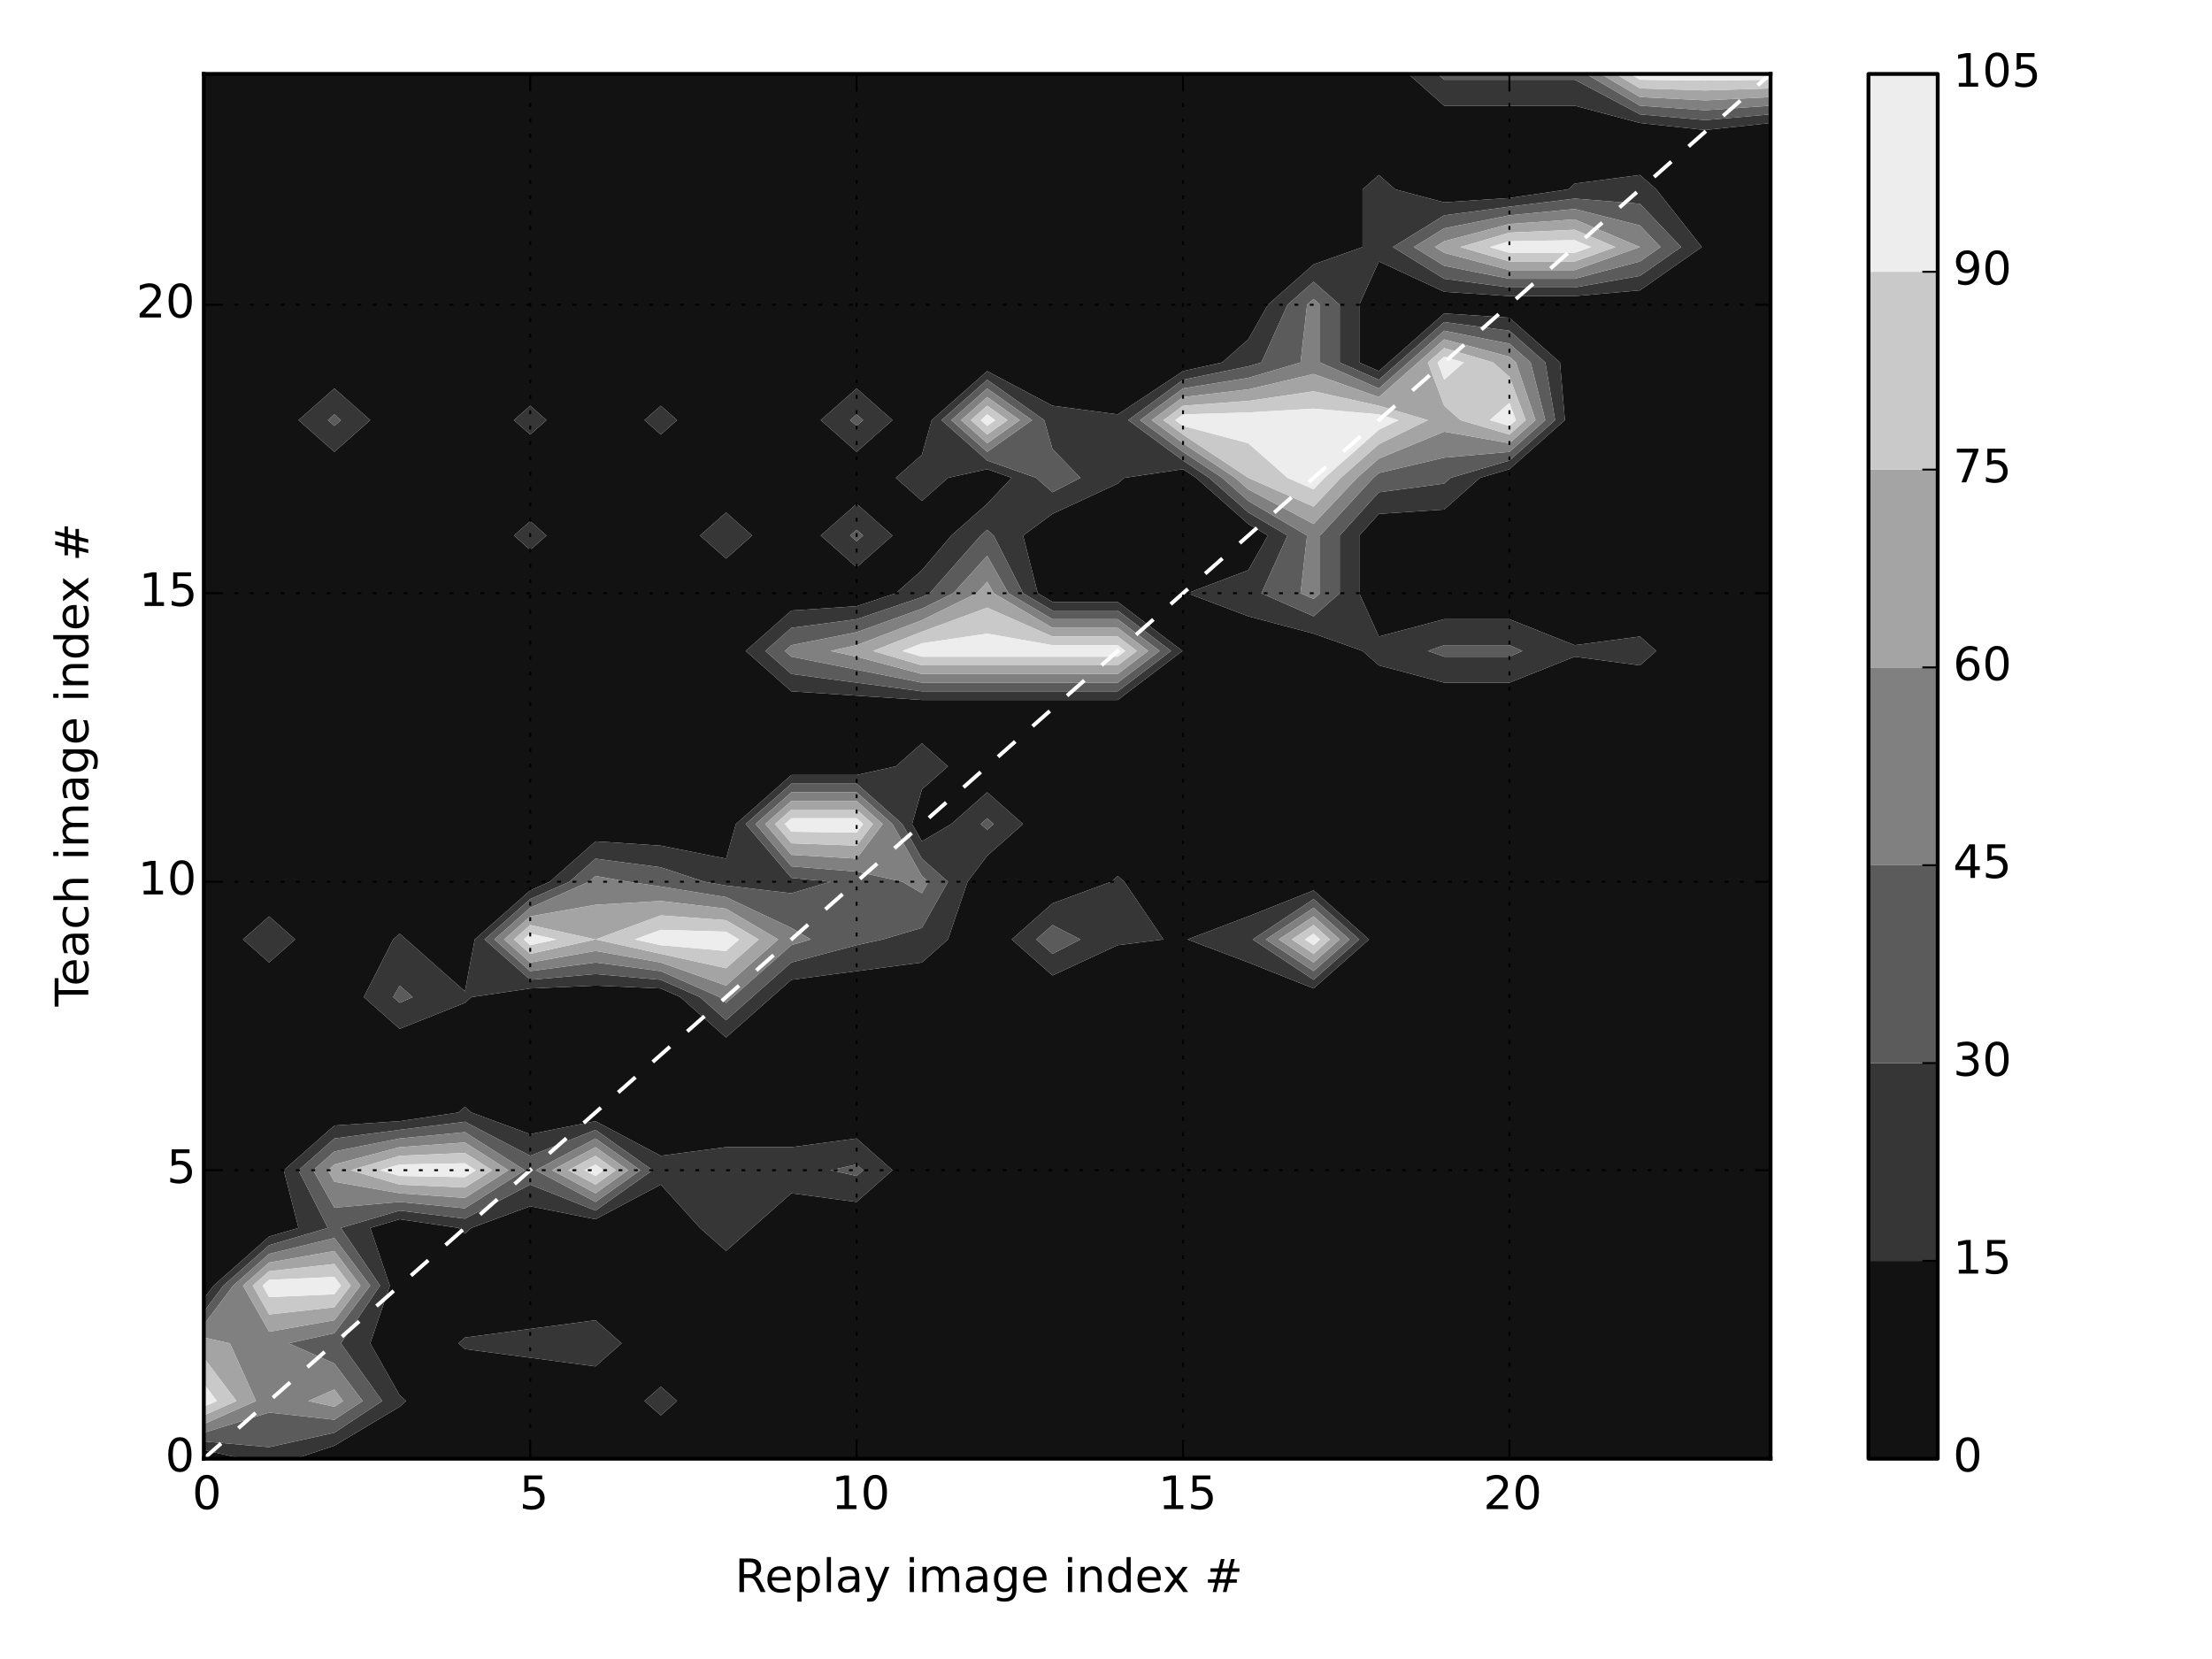 <?xml version="1.0" encoding="utf-8" standalone="no"?>
<!DOCTYPE svg PUBLIC "-//W3C//DTD SVG 1.1//EN"
  "http://www.w3.org/Graphics/SVG/1.1/DTD/svg11.dtd">
<!-- Created with matplotlib (http://matplotlib.org/) -->
<svg height="432pt" version="1.1" viewBox="0 0 576 432" width="576pt" xmlns="http://www.w3.org/2000/svg" xmlns:xlink="http://www.w3.org/1999/xlink">
 <defs>
  <style type="text/css">
*{stroke-linecap:butt;stroke-linejoin:round;}
  </style>
 </defs>
 <g id="figure_1">
  <g id="patch_1">
   <path d="
M0 432
L576 432
L576 0
L0 0
z
" style="fill:#ffffff;"/>
  </g>
  <g id="axes_1">
   <g id="patch_2">
    <path d="
M53.074 379.84
L461.047 379.84
L461.047 19.26
L53.074 19.26
z
" style="fill:#ffffff;"/>
   </g>
   <g id="PathCollection_1">
    <defs>
     <path d="
M53.074 -52.16
L63.273 -52.16
L53.074 -54.414
L53.074 -52.16" id="C0_0_005dc655f5"/>
     <path d="
M76.873 -52.16
L87.072 -52.16
L104.071 -52.16
L121.07 -52.16
L138.068 -52.16
L155.067 -52.16
L172.066 -52.16
L189.065 -52.16
L206.064 -52.16
L223.063 -52.16
L240.062 -52.16
L257.06 -52.16
L274.059 -52.16
L291.058 -52.16
L308.057 -52.16
L325.056 -52.16
L342.055 -52.16
L359.054 -52.16
L376.052 -52.16
L393.051 -52.16
L410.05 -52.16
L427.049 -52.16
L444.048 -52.16
L461.047 -52.16
L461.047 -67.184
L461.047 -82.208
L461.047 -97.233
L461.047 -112.257
L461.047 -127.281
L461.047 -142.305
L461.047 -157.329
L461.047 -172.353
L461.047 -187.377
L461.047 -202.402
L461.047 -217.426
L461.047 -232.45
L461.047 -247.474
L461.047 -262.498
L461.047 -277.522
L461.047 -292.547
L461.047 -307.571
L461.047 -322.595
L461.047 -337.619
L461.047 -352.643
L461.047 -367.668
L461.047 -382.692
L461.047 -397.716
L461.047 -399.969
L444.048 -398.145
L427.049 -399.969
L410.05 -404.477
L393.051 -404.477
L376.052 -404.477
L366.703 -412.74
L359.054 -412.74
L342.055 -412.74
L325.056 -412.74
L308.057 -412.74
L291.058 -412.74
L274.059 -412.74
L257.06 -412.74
L240.062 -412.74
L223.063 -412.74
L206.064 -412.74
L189.065 -412.74
L172.066 -412.74
L155.067 -412.74
L138.068 -412.74
L121.07 -412.74
L104.071 -412.74
L87.072 -412.74
L70.073 -412.74
L53.074 -412.74
L53.074 -397.716
L53.074 -382.692
L53.074 -367.668
L53.074 -352.643
L53.074 -337.619
L53.074 -322.595
L53.074 -307.571
L53.074 -292.547
L53.074 -277.522
L53.074 -262.498
L53.074 -247.474
L53.074 -232.45
L53.074 -217.426
L53.074 -202.402
L53.074 -187.377
L53.074 -172.353
L53.074 -157.329
L53.074 -142.305
L53.074 -127.281
L53.074 -112.257
L53.074 -97.233
L53.074 -93.852
L55.624 -97.233
L70.073 -110.003
L77.722 -112.257
L73.898 -127.281
L87.072 -138.925
L104.071 -140.051
L119.37 -142.305
L121.07 -143.807
L122.769 -142.305
L138.068 -136.671
L155.067 -140.051
L172.066 -131.037
L189.065 -133.29
L206.064 -133.29
L223.063 -135.544
L232.412 -127.281
L223.063 -119.018
L206.064 -121.271
L195.865 -112.257
L189.065 -106.247
L182.265 -112.257
L172.066 -123.525
L155.067 -114.51
L138.068 -117.891
L122.769 -112.257
L121.07 -110.754
L119.37 -112.257
L104.071 -114.51
L96.421 -112.257
L101.521 -97.233
L96.421 -82.208
L104.071 -68.687
L105.771 -67.184
L104.071 -65.682
L87.072 -55.54
L76.873 -52.16
M121.07 -80.706
L119.37 -82.208
L121.07 -83.711
L138.068 -85.964
L155.067 -88.218
L161.867 -82.208
L155.067 -76.199
L138.068 -78.452
L121.07 -80.706
M172.066 -63.428
L167.816 -67.184
L172.066 -70.94
L176.316 -67.184
L172.066 -63.428
M274.059 -177.987
L263.435 -187.377
L274.059 -196.768
L289.358 -202.402
L291.058 -203.904
L292.758 -202.402
L302.957 -187.377
L291.058 -185.875
L274.059 -177.987
M325.056 -181.368
L309.19 -187.377
L325.056 -193.387
L342.055 -200.148
L356.504 -187.377
L342.055 -174.607
L325.056 -181.368
M70.073 -181.368
L63.273 -187.377
L70.073 -193.387
L76.873 -187.377
L70.073 -181.368
M87.072 -314.332
L77.722 -322.595
L87.072 -330.858
L96.421 -322.595
L87.072 -314.332
M104.071 -164.09
L94.721 -172.353
L102.371 -187.377
L104.071 -188.88
L105.771 -187.377
L121.07 -173.856
L123.619 -187.377
L138.068 -200.148
L143.168 -202.402
L155.067 -212.919
L172.066 -211.792
L189.065 -208.411
L191.615 -217.426
L206.064 -230.196
L223.063 -230.196
L233.262 -232.45
L240.062 -238.46
L246.861 -232.45
L240.062 -226.44
L237.512 -217.426
L240.062 -212.919
L247.711 -217.426
L257.06 -225.689
L266.41 -217.426
L257.06 -209.163
L251.961 -202.402
L246.861 -187.377
L240.062 -181.368
L223.063 -179.114
L206.064 -176.861
L200.964 -172.353
L189.065 -161.836
L177.166 -172.353
L172.066 -174.607
L155.067 -175.358
L138.068 -174.607
L122.769 -172.353
L121.07 -170.851
L104.071 -164.09
M138.068 -288.791
L133.819 -292.547
L138.068 -296.303
L142.318 -292.547
L138.068 -288.791
M138.068 -318.839
L133.819 -322.595
L138.068 -326.351
L142.318 -322.595
L138.068 -318.839
M172.066 -318.839
L167.816 -322.595
L172.066 -326.351
L176.316 -322.595
L172.066 -318.839
M189.065 -286.537
L182.265 -292.547
L189.065 -298.556
L195.865 -292.547
L189.065 -286.537
M206.064 -251.981
L194.165 -262.498
L206.064 -273.015
L223.063 -274.142
L233.262 -277.522
L240.062 -283.532
L247.711 -292.547
L257.06 -300.81
L263.435 -307.571
L257.06 -309.824
L246.861 -307.571
L240.062 -301.561
L233.262 -307.571
L240.062 -313.58
L242.611 -322.595
L257.06 -335.366
L274.059 -326.351
L291.058 -324.097
L308.057 -335.366
L318.256 -337.619
L325.056 -343.629
L330.156 -352.643
L342.055 -363.16
L354.804 -367.668
L354.804 -382.692
L359.054 -386.448
L363.303 -382.692
L376.052 -379.311
L393.051 -380.438
L408.35 -382.692
L410.05 -384.194
L427.049 -386.448
L431.299 -382.692
L443.153 -367.668
L427.049 -356.399
L410.05 -354.897
L393.051 -354.897
L376.052 -356.024
L359.054 -363.911
L353.954 -352.643
L353.954 -337.619
L359.054 -335.366
L361.603 -337.619
L376.052 -350.39
L393.051 -349.263
L406.225 -337.619
L407.5 -322.595
L393.051 -309.824
L385.402 -307.571
L376.052 -299.308
L359.054 -298.181
L353.954 -292.547
L353.954 -277.522
L359.054 -266.254
L376.052 -270.762
L393.051 -270.762
L410.05 -264.001
L427.049 -266.254
L431.299 -262.498
L427.049 -258.742
L410.05 -260.996
L393.051 -254.235
L376.052 -254.235
L359.054 -258.742
L354.804 -262.498
L342.055 -267.006
L325.056 -271.513
L309.19 -277.522
L325.056 -283.532
L330.156 -292.547
L325.056 -295.551
L311.457 -307.571
L308.057 -309.824
L292.758 -307.571
L291.058 -306.068
L274.059 -298.181
L266.41 -292.547
L270.235 -277.522
L274.059 -275.269
L291.058 -275.269
L307.915 -262.498
L291.058 -249.728
L274.059 -249.728
L257.06 -249.728
L240.062 -249.728
L223.063 -250.855
L206.064 -251.981
M223.063 -284.283
L213.713 -292.547
L223.063 -300.81
L232.412 -292.547
L223.063 -284.283
M223.063 -314.332
L213.713 -322.595
L223.063 -330.858
L232.412 -322.595
L223.063 -314.332" id="C0_1_80e125b5ad"/>
    </defs>
    <g clip-path="url(#p148d6a6e19)">
     <use style="fill:#121212;" x="0.0" xlink:href="#C0_0_005dc655f5" y="432.0"/>
    </g>
    <g clip-path="url(#p148d6a6e19)">
     <use style="fill:#121212;" x="0.0" xlink:href="#C0_1_80e125b5ad" y="432.0"/>
    </g>
   </g>
   <g id="PathCollection_2">
    <defs>
     <path d="
M63.273 -52.16
L70.073 -52.16
L76.873 -52.16
L87.072 -55.54
L104.071 -65.682
L105.771 -67.184
L104.071 -68.687
L96.421 -82.208
L101.521 -97.233
L96.421 -112.257
L104.071 -114.51
L119.37 -112.257
L121.07 -110.754
L122.769 -112.257
L138.068 -117.891
L155.067 -114.51
L172.066 -123.525
L182.265 -112.257
L189.065 -106.247
L195.865 -112.257
L206.064 -121.271
L223.063 -119.018
L232.412 -127.281
L223.063 -135.544
L206.064 -133.29
L189.065 -133.29
L172.066 -131.037
L155.067 -140.051
L138.068 -136.671
L122.769 -142.305
L121.07 -143.807
L119.37 -142.305
L104.071 -140.051
L87.072 -138.925
L73.898 -127.281
L77.722 -112.257
L70.073 -110.003
L55.624 -97.233
L53.074 -93.852
L53.074 -90.472
L58.174 -97.233
L70.073 -107.749
L85.372 -112.257
L77.722 -127.281
L87.072 -135.544
L104.071 -137.798
L121.07 -139.901
L138.068 -131.037
L155.067 -137.798
L169.941 -127.281
L155.067 -116.764
L138.068 -123.525
L121.07 -114.661
L104.071 -116.764
L88.772 -112.257
L98.971 -97.233
L88.772 -82.208
L99.538 -67.184
L87.072 -58.921
L70.073 -55.165
L53.074 -56.667
L53.074 -54.414
L63.273 -52.16
M223.063 -125.778
L216.263 -127.281
L223.063 -128.783
L224.763 -127.281
L223.063 -125.778" id="C1_0_639f83e214"/>
     <path d="
M172.066 -63.428
L176.316 -67.184
L172.066 -70.94
L167.816 -67.184
L172.066 -63.428" id="C1_1_18a70271ca"/>
     <path d="
M121.07 -80.706
L138.068 -78.452
L155.067 -76.199
L161.867 -82.208
L155.067 -88.218
L138.068 -85.964
L121.07 -83.711
L119.37 -82.208
L121.07 -80.706" id="C1_2_d44130d834"/>
     <path d="
M104.071 -164.09
L121.07 -170.851
L122.769 -172.353
L138.068 -174.607
L155.067 -175.358
L172.066 -174.607
L177.166 -172.353
L189.065 -161.836
L200.964 -172.353
L206.064 -176.861
L223.063 -179.114
L240.062 -181.368
L246.861 -187.377
L251.961 -202.402
L257.06 -209.163
L266.41 -217.426
L257.06 -225.689
L247.711 -217.426
L240.062 -212.919
L237.512 -217.426
L240.062 -226.44
L246.861 -232.45
L240.062 -238.46
L233.262 -232.45
L223.063 -230.196
L206.064 -230.196
L191.615 -217.426
L189.065 -208.411
L172.066 -211.792
L155.067 -212.919
L143.168 -202.402
L138.068 -200.148
L123.619 -187.377
L121.07 -173.856
L105.771 -187.377
L104.071 -188.88
L102.371 -187.377
L94.721 -172.353
L104.071 -164.09
M189.065 -166.344
L182.265 -172.353
L172.066 -176.861
L155.067 -178.363
L138.068 -176.861
L126.169 -187.377
L138.068 -197.894
L148.268 -202.402
L155.067 -208.411
L172.066 -206.158
L183.399 -202.402
L189.065 -201.4
L206.064 -199.397
L216.263 -202.402
L206.064 -203.403
L194.165 -217.426
L206.064 -227.943
L223.063 -227.943
L234.962 -217.426
L240.062 -208.411
L246.861 -202.402
L240.062 -190.382
L229.862 -187.377
L223.063 -185.875
L206.064 -181.368
L195.865 -172.353
L189.065 -166.344
M257.06 -215.923
L255.361 -217.426
L257.06 -218.928
L258.76 -217.426
L257.06 -215.923
M104.071 -170.851
L102.371 -172.353
L104.071 -175.358
L107.47 -172.353
L104.071 -170.851" id="C1_3_37c23570cc"/>
     <path d="
M70.073 -181.368
L76.873 -187.377
L70.073 -193.387
L63.273 -187.377
L70.073 -181.368" id="C1_4_8046dd14ad"/>
     <path d="
M274.059 -177.987
L291.058 -185.875
L302.957 -187.377
L292.758 -202.402
L291.058 -203.904
L289.358 -202.402
L274.059 -196.768
L263.435 -187.377
L274.059 -177.987
M274.059 -183.621
L269.81 -187.377
L274.059 -191.134
L281.345 -187.377
L274.059 -183.621" id="C1_5_85019aa7cd"/>
     <path d="
M325.056 -181.368
L342.055 -174.607
L356.504 -187.377
L342.055 -200.148
L325.056 -193.387
L309.19 -187.377
L325.056 -181.368
M342.055 -176.861
L326.189 -187.377
L342.055 -197.894
L353.954 -187.377
L342.055 -176.861" id="C1_6_3efc358688"/>
     <path d="
M206.064 -251.981
L223.063 -250.855
L240.062 -249.728
L257.06 -249.728
L274.059 -249.728
L291.058 -249.728
L307.915 -262.498
L291.058 -275.269
L274.059 -275.269
L270.235 -277.522
L266.41 -292.547
L274.059 -298.181
L291.058 -306.068
L292.758 -307.571
L308.057 -309.824
L311.457 -307.571
L325.056 -295.551
L330.156 -292.547
L325.056 -283.532
L309.19 -277.522
L325.056 -271.513
L342.055 -267.006
L354.804 -262.498
L359.054 -258.742
L376.052 -254.235
L393.051 -254.235
L410.05 -260.996
L427.049 -258.742
L431.299 -262.498
L427.049 -266.254
L410.05 -264.001
L393.051 -270.762
L376.052 -270.762
L359.054 -266.254
L353.954 -277.522
L353.954 -292.547
L359.054 -298.181
L376.052 -299.308
L385.402 -307.571
L393.051 -309.824
L407.5 -322.595
L406.225 -337.619
L393.051 -349.263
L376.052 -350.39
L361.603 -337.619
L359.054 -335.366
L353.954 -337.619
L353.954 -352.643
L359.054 -363.911
L376.052 -356.024
L393.051 -354.897
L410.05 -354.897
L427.049 -356.399
L443.153 -367.668
L431.299 -382.692
L427.049 -386.448
L410.05 -384.194
L408.35 -382.692
L393.051 -380.438
L376.052 -379.311
L363.303 -382.692
L359.054 -386.448
L354.804 -382.692
L354.804 -367.668
L342.055 -363.16
L330.156 -352.643
L325.056 -343.629
L318.256 -337.619
L308.057 -335.366
L291.058 -324.097
L274.059 -326.351
L257.06 -335.366
L242.611 -322.595
L240.062 -313.58
L233.262 -307.571
L240.062 -301.561
L246.861 -307.571
L257.06 -309.824
L263.435 -307.571
L257.06 -300.81
L247.711 -292.547
L240.062 -283.532
L233.262 -277.522
L223.063 -274.142
L206.064 -273.015
L194.165 -262.498
L206.064 -251.981
M274.059 -303.815
L269.81 -307.571
L257.06 -312.078
L245.161 -322.595
L257.06 -333.112
L271.934 -322.595
L274.059 -315.083
L281.345 -307.571
L274.059 -303.815
M342.055 -271.513
L328.456 -277.522
L335.255 -292.547
L325.056 -298.556
L314.857 -307.571
L308.057 -312.078
L293.778 -322.595
L308.057 -333.112
L325.056 -336.618
L328.456 -337.619
L335.255 -352.643
L342.055 -358.653
L348.854 -352.643
L348.854 -337.619
L359.054 -333.112
L364.153 -337.619
L376.052 -348.136
L393.051 -345.882
L402.401 -337.619
L404.951 -322.595
L393.051 -312.078
L377.752 -307.571
L376.052 -306.068
L359.054 -303.815
L348.854 -292.547
L348.854 -277.522
L342.055 -271.513
M376.052 -260.996
L371.803 -262.498
L376.052 -264.001
L393.051 -264.001
L396.451 -262.498
L393.051 -260.996
L376.052 -260.996
M376.052 -359.404
L362.696 -367.668
L376.052 -375.931
L393.051 -378.184
L410.05 -380.288
L427.049 -378.936
L437.785 -367.668
L427.049 -360.155
L410.05 -357.151
L393.051 -357.151
L376.052 -359.404
M206.064 -256.489
L199.264 -262.498
L206.064 -268.508
L223.063 -270.762
L240.062 -276.521
L242.101 -277.522
L255.361 -292.547
L257.06 -294.049
L258.76 -292.547
L266.41 -277.522
L274.059 -273.015
L291.058 -273.015
L304.941 -262.498
L291.058 -251.981
L274.059 -251.981
L257.06 -251.981
L240.062 -251.981
L223.063 -254.235
L206.064 -256.489" id="C1_7_6297e15ab1"/>
     <path d="
M138.068 -288.791
L142.318 -292.547
L138.068 -296.303
L133.819 -292.547
L138.068 -288.791" id="C1_8_bcea527539"/>
     <path d="
M189.065 -286.537
L195.865 -292.547
L189.065 -298.556
L182.265 -292.547
L189.065 -286.537" id="C1_9_08f6721d8b"/>
     <path d="
M223.063 -284.283
L232.412 -292.547
L223.063 -300.81
L213.713 -292.547
L223.063 -284.283
M223.063 -291.044
L221.363 -292.547
L223.063 -294.049
L224.763 -292.547
L223.063 -291.044" id="C1_a_b5a16926e9"/>
     <path d="
M87.072 -314.332
L96.421 -322.595
L87.072 -330.858
L77.722 -322.595
L87.072 -314.332
M87.072 -321.093
L85.372 -322.595
L87.072 -324.097
L88.772 -322.595
L87.072 -321.093" id="C1_b_b99e398a78"/>
     <path d="
M138.068 -318.839
L142.318 -322.595
L138.068 -326.351
L133.819 -322.595
L138.068 -318.839" id="C1_c_52ec5b88db"/>
     <path d="
M172.066 -318.839
L176.316 -322.595
L172.066 -326.351
L167.816 -322.595
L172.066 -318.839" id="C1_d_008fc3013f"/>
     <path d="
M223.063 -314.332
L232.412 -322.595
L223.063 -330.858
L213.713 -322.595
L223.063 -314.332
M223.063 -321.093
L221.363 -322.595
L223.063 -324.097
L224.763 -322.595
L223.063 -321.093" id="C1_e_6f68b0d8be"/>
     <path d="
M376.052 -404.477
L393.051 -404.477
L410.05 -404.477
L427.049 -399.969
L444.048 -398.145
L461.047 -399.969
L461.047 -402.223
L444.048 -400.721
L427.049 -402.223
L410.05 -411.238
L393.051 -411.238
L376.052 -411.238
L374.353 -412.74
L366.703 -412.74
L376.052 -404.477" id="C1_f_2a1f138b17"/>
    </defs>
    <g clip-path="url(#p148d6a6e19)">
     <use style="fill:#363636;" x="0.0" xlink:href="#C1_0_639f83e214" y="432.0"/>
    </g>
    <g clip-path="url(#p148d6a6e19)">
     <use style="fill:#363636;" x="0.0" xlink:href="#C1_1_18a70271ca" y="432.0"/>
    </g>
    <g clip-path="url(#p148d6a6e19)">
     <use style="fill:#363636;" x="0.0" xlink:href="#C1_2_d44130d834" y="432.0"/>
    </g>
    <g clip-path="url(#p148d6a6e19)">
     <use style="fill:#363636;" x="0.0" xlink:href="#C1_3_37c23570cc" y="432.0"/>
    </g>
    <g clip-path="url(#p148d6a6e19)">
     <use style="fill:#363636;" x="0.0" xlink:href="#C1_4_8046dd14ad" y="432.0"/>
    </g>
    <g clip-path="url(#p148d6a6e19)">
     <use style="fill:#363636;" x="0.0" xlink:href="#C1_5_85019aa7cd" y="432.0"/>
    </g>
    <g clip-path="url(#p148d6a6e19)">
     <use style="fill:#363636;" x="0.0" xlink:href="#C1_6_3efc358688" y="432.0"/>
    </g>
    <g clip-path="url(#p148d6a6e19)">
     <use style="fill:#363636;" x="0.0" xlink:href="#C1_7_6297e15ab1" y="432.0"/>
    </g>
    <g clip-path="url(#p148d6a6e19)">
     <use style="fill:#363636;" x="0.0" xlink:href="#C1_8_bcea527539" y="432.0"/>
    </g>
    <g clip-path="url(#p148d6a6e19)">
     <use style="fill:#363636;" x="0.0" xlink:href="#C1_9_08f6721d8b" y="432.0"/>
    </g>
    <g clip-path="url(#p148d6a6e19)">
     <use style="fill:#363636;" x="0.0" xlink:href="#C1_a_b5a16926e9" y="432.0"/>
    </g>
    <g clip-path="url(#p148d6a6e19)">
     <use style="fill:#363636;" x="0.0" xlink:href="#C1_b_b99e398a78" y="432.0"/>
    </g>
    <g clip-path="url(#p148d6a6e19)">
     <use style="fill:#363636;" x="0.0" xlink:href="#C1_c_52ec5b88db" y="432.0"/>
    </g>
    <g clip-path="url(#p148d6a6e19)">
     <use style="fill:#363636;" x="0.0" xlink:href="#C1_d_008fc3013f" y="432.0"/>
    </g>
    <g clip-path="url(#p148d6a6e19)">
     <use style="fill:#363636;" x="0.0" xlink:href="#C1_e_6f68b0d8be" y="432.0"/>
    </g>
    <g clip-path="url(#p148d6a6e19)">
     <use style="fill:#363636;" x="0.0" xlink:href="#C1_f_2a1f138b17" y="432.0"/>
    </g>
   </g>
   <g id="PathCollection_3">
    <defs>
     <path d="
M53.074 -58.921
L53.074 -56.667
L70.073 -55.165
L87.072 -58.921
L99.538 -67.184
L88.772 -82.208
L98.971 -97.233
L88.772 -112.257
L104.071 -116.764
L121.07 -114.661
L138.068 -123.525
L155.067 -116.764
L169.941 -127.281
L155.067 -137.798
L138.068 -131.037
L121.07 -139.901
L104.071 -137.798
L87.072 -135.544
L77.722 -127.281
L85.372 -112.257
L70.073 -107.749
L58.174 -97.233
L53.074 -90.472
L53.074 -87.091
L60.724 -97.233
L70.073 -105.496
L87.072 -109.627
L96.421 -97.233
L87.072 -84.838
L75.173 -82.208
L87.072 -76.95
L94.438 -67.184
L87.072 -62.301
L70.073 -64.179
L53.074 -58.921
M155.067 -119.018
L139.485 -127.281
L155.067 -135.544
L166.754 -127.281
L155.067 -119.018
M87.072 -117.515
L81.547 -127.281
L87.072 -132.164
L104.071 -135.544
L121.07 -137.197
L136.652 -127.281
L121.07 -117.365
L104.071 -119.018
L87.072 -117.515" id="C2_0_87d1086460"/>
     <path d="
M223.063 -125.778
L224.763 -127.281
L223.063 -128.783
L216.263 -127.281
L223.063 -125.778" id="C2_1_2a6ae6c36b"/>
     <path d="
M104.071 -170.851
L107.47 -172.353
L104.071 -175.358
L102.371 -172.353
L104.071 -170.851" id="C2_2_723c8868fb"/>
     <path d="
M189.065 -166.344
L195.865 -172.353
L206.064 -181.368
L223.063 -185.875
L229.862 -187.377
L240.062 -190.382
L246.861 -202.402
L240.062 -208.411
L234.962 -217.426
L223.063 -227.943
L206.064 -227.943
L194.165 -217.426
L206.064 -203.403
L216.263 -202.402
L206.064 -199.397
L189.065 -201.4
L183.399 -202.402
L172.066 -206.158
L155.067 -208.411
L148.268 -202.402
L138.068 -197.894
L126.169 -187.377
L138.068 -176.861
L155.067 -178.363
L172.066 -176.861
L182.265 -172.353
L189.065 -166.344
M240.062 -199.397
L234.962 -202.402
L223.063 -205.031
L206.064 -206.408
L196.714 -217.426
L206.064 -225.689
L223.063 -225.689
L232.412 -217.426
L240.062 -203.904
L241.761 -202.402
L240.062 -199.397
M189.065 -170.851
L187.365 -172.353
L172.066 -179.114
L155.067 -181.368
L138.068 -179.114
L128.719 -187.377
L138.068 -195.641
L153.367 -202.402
L155.067 -203.904
L163.567 -202.402
L172.066 -201.15
L189.065 -198.395
L206.064 -190.382
L211.164 -187.377
L206.064 -185.875
L190.765 -172.353
L189.065 -170.851" id="C2_3_f87526fe5a"/>
     <path d="
M274.059 -183.621
L281.345 -187.377
L274.059 -191.134
L269.81 -187.377
L274.059 -183.621" id="C2_4_0120bf89c1"/>
     <path d="
M342.055 -176.861
L353.954 -187.377
L342.055 -197.894
L326.189 -187.377
L342.055 -176.861
M342.055 -179.114
L329.589 -187.377
L342.055 -195.641
L351.404 -187.377
L342.055 -179.114" id="C2_5_95cecda709"/>
     <path d="
M257.06 -215.923
L258.76 -217.426
L257.06 -218.928
L255.361 -217.426
L257.06 -215.923" id="C2_6_a1e63d79e5"/>
     <path d="
M206.064 -256.489
L223.063 -254.235
L240.062 -251.981
L257.06 -251.981
L274.059 -251.981
L291.058 -251.981
L304.941 -262.498
L291.058 -273.015
L274.059 -273.015
L266.41 -277.522
L258.76 -292.547
L257.06 -294.049
L255.361 -292.547
L242.101 -277.522
L240.062 -276.521
L223.063 -270.762
L206.064 -268.508
L199.264 -262.498
L206.064 -256.489
M206.064 -260.996
L204.364 -262.498
L206.064 -264.001
L223.063 -267.381
L240.062 -273.516
L248.221 -277.522
L257.06 -287.288
L262.585 -277.522
L274.059 -270.762
L291.058 -270.762
L301.966 -262.498
L291.058 -254.235
L274.059 -254.235
L257.06 -254.235
L240.062 -254.235
L223.063 -257.615
L206.064 -260.996" id="C2_7_c9dcdfebce"/>
     <path d="
M376.052 -260.996
L393.051 -260.996
L396.451 -262.498
L393.051 -264.001
L376.052 -264.001
L371.803 -262.498
L376.052 -260.996" id="C2_8_c3ef9a5a26"/>
     <path d="
M342.055 -271.513
L348.854 -277.522
L348.854 -292.547
L359.054 -303.815
L376.052 -306.068
L377.752 -307.571
L393.051 -312.078
L404.951 -322.595
L402.401 -337.619
L393.051 -345.882
L376.052 -348.136
L364.153 -337.619
L359.054 -333.112
L348.854 -337.619
L348.854 -352.643
L342.055 -358.653
L335.255 -352.643
L328.456 -337.619
L325.056 -336.618
L308.057 -333.112
L293.778 -322.595
L308.057 -312.078
L314.857 -307.571
L325.056 -298.556
L335.255 -292.547
L328.456 -277.522
L342.055 -271.513
M342.055 -276.02
L338.655 -277.522
L340.355 -292.547
L325.056 -301.561
L318.256 -307.571
L308.057 -314.332
L296.838 -322.595
L308.057 -330.858
L325.056 -333.613
L338.655 -337.619
L340.355 -352.643
L342.055 -354.146
L343.755 -352.643
L343.755 -337.619
L359.054 -330.858
L366.703 -337.619
L376.052 -345.882
L393.051 -342.502
L398.576 -337.619
L402.401 -322.595
L393.051 -314.332
L376.052 -312.829
L359.054 -308.823
L357.637 -307.571
L343.755 -292.547
L343.755 -277.522
L342.055 -276.02" id="C2_9_33ba063782"/>
     <path d="
M223.063 -291.044
L224.763 -292.547
L223.063 -294.049
L221.363 -292.547
L223.063 -291.044" id="C2_a_4030e81f58"/>
     <path d="
M274.059 -303.815
L281.345 -307.571
L274.059 -315.083
L271.934 -322.595
L257.06 -333.112
L245.161 -322.595
L257.06 -312.078
L269.81 -307.571
L274.059 -303.815
M257.06 -314.332
L247.711 -322.595
L257.06 -330.858
L268.747 -322.595
L257.06 -314.332" id="C2_b_2b2db49a5e"/>
     <path d="
M87.072 -321.093
L88.772 -322.595
L87.072 -324.097
L85.372 -322.595
L87.072 -321.093" id="C2_c_ace278d332"/>
     <path d="
M223.063 -321.093
L224.763 -322.595
L223.063 -324.097
L221.363 -322.595
L223.063 -321.093" id="C2_d_1fa21dd753"/>
     <path d="
M376.052 -359.404
L393.051 -357.151
L410.05 -357.151
L427.049 -360.155
L437.785 -367.668
L427.049 -378.936
L410.05 -380.288
L393.051 -378.184
L376.052 -375.931
L362.696 -367.668
L376.052 -359.404
M376.052 -362.785
L368.16 -367.668
L376.052 -372.55
L393.051 -375.931
L410.05 -377.583
L427.049 -373.302
L432.417 -367.668
L427.049 -363.911
L410.05 -359.404
L393.051 -359.404
L376.052 -362.785" id="C2_e_5bb3fd487e"/>
     <path d="
M376.052 -411.238
L393.051 -411.238
L410.05 -411.238
L427.049 -402.223
L444.048 -400.721
L461.047 -402.223
L461.047 -404.477
L444.048 -403.296
L427.049 -404.477
L413.025 -412.74
L410.05 -412.74
L393.051 -412.74
L376.052 -412.74
L374.353 -412.74
L376.052 -411.238" id="C2_f_f7e885aa4c"/>
    </defs>
    <g clip-path="url(#p148d6a6e19)">
     <use style="fill:#5b5b5b;" x="0.0" xlink:href="#C2_0_87d1086460" y="432.0"/>
    </g>
    <g clip-path="url(#p148d6a6e19)">
     <use style="fill:#5b5b5b;" x="0.0" xlink:href="#C2_1_2a6ae6c36b" y="432.0"/>
    </g>
    <g clip-path="url(#p148d6a6e19)">
     <use style="fill:#5b5b5b;" x="0.0" xlink:href="#C2_2_723c8868fb" y="432.0"/>
    </g>
    <g clip-path="url(#p148d6a6e19)">
     <use style="fill:#5b5b5b;" x="0.0" xlink:href="#C2_3_f87526fe5a" y="432.0"/>
    </g>
    <g clip-path="url(#p148d6a6e19)">
     <use style="fill:#5b5b5b;" x="0.0" xlink:href="#C2_4_0120bf89c1" y="432.0"/>
    </g>
    <g clip-path="url(#p148d6a6e19)">
     <use style="fill:#5b5b5b;" x="0.0" xlink:href="#C2_5_95cecda709" y="432.0"/>
    </g>
    <g clip-path="url(#p148d6a6e19)">
     <use style="fill:#5b5b5b;" x="0.0" xlink:href="#C2_6_a1e63d79e5" y="432.0"/>
    </g>
    <g clip-path="url(#p148d6a6e19)">
     <use style="fill:#5b5b5b;" x="0.0" xlink:href="#C2_7_c9dcdfebce" y="432.0"/>
    </g>
    <g clip-path="url(#p148d6a6e19)">
     <use style="fill:#5b5b5b;" x="0.0" xlink:href="#C2_8_c3ef9a5a26" y="432.0"/>
    </g>
    <g clip-path="url(#p148d6a6e19)">
     <use style="fill:#5b5b5b;" x="0.0" xlink:href="#C2_9_33ba063782" y="432.0"/>
    </g>
    <g clip-path="url(#p148d6a6e19)">
     <use style="fill:#5b5b5b;" x="0.0" xlink:href="#C2_a_4030e81f58" y="432.0"/>
    </g>
    <g clip-path="url(#p148d6a6e19)">
     <use style="fill:#5b5b5b;" x="0.0" xlink:href="#C2_b_2b2db49a5e" y="432.0"/>
    </g>
    <g clip-path="url(#p148d6a6e19)">
     <use style="fill:#5b5b5b;" x="0.0" xlink:href="#C2_c_ace278d332" y="432.0"/>
    </g>
    <g clip-path="url(#p148d6a6e19)">
     <use style="fill:#5b5b5b;" x="0.0" xlink:href="#C2_d_1fa21dd753" y="432.0"/>
    </g>
    <g clip-path="url(#p148d6a6e19)">
     <use style="fill:#5b5b5b;" x="0.0" xlink:href="#C2_e_5bb3fd487e" y="432.0"/>
    </g>
    <g clip-path="url(#p148d6a6e19)">
     <use style="fill:#5b5b5b;" x="0.0" xlink:href="#C2_f_f7e885aa4c" y="432.0"/>
    </g>
   </g>
   <g id="PathCollection_4">
    <defs>
     <path d="
M53.074 -61.175
L53.074 -58.921
L70.073 -64.179
L87.072 -62.301
L94.438 -67.184
L87.072 -76.95
L75.173 -82.208
L87.072 -84.838
L96.421 -97.233
L87.072 -109.627
L70.073 -105.496
L60.724 -97.233
L53.074 -87.091
L53.074 -83.711
L59.874 -82.208
L66.673 -67.184
L53.074 -61.175
M70.073 -85.213
L63.273 -97.233
L70.073 -103.242
L87.072 -106.247
L93.871 -97.233
L87.072 -88.218
L70.073 -85.213
M87.072 -65.682
L80.272 -67.184
L87.072 -70.189
L89.338 -67.184
L87.072 -65.682" id="C3_0_2a57c500ed"/>
     <path d="
M87.072 -117.515
L104.071 -119.018
L121.07 -117.365
L136.652 -127.281
L121.07 -137.197
L104.071 -135.544
L87.072 -132.164
L81.547 -127.281
L87.072 -117.515
M87.072 -124.276
L85.372 -127.281
L87.072 -128.783
L104.071 -133.29
L121.07 -134.492
L132.402 -127.281
L121.07 -120.069
L104.071 -121.271
L87.072 -124.276" id="C3_1_f267d14856"/>
     <path d="
M155.067 -119.018
L166.754 -127.281
L155.067 -135.544
L139.485 -127.281
L155.067 -119.018
M155.067 -121.271
L143.735 -127.281
L155.067 -133.29
L163.567 -127.281
L155.067 -121.271" id="C3_2_e2417dd33e"/>
     <path d="
M189.065 -170.851
L190.765 -172.353
L206.064 -185.875
L211.164 -187.377
L206.064 -190.382
L189.065 -198.395
L172.066 -201.15
L163.567 -202.402
L155.067 -203.904
L153.367 -202.402
L138.068 -195.641
L128.719 -187.377
L138.068 -179.114
L155.067 -181.368
L172.066 -179.114
L187.365 -172.353
L189.065 -170.851
M138.068 -181.368
L131.269 -187.377
L138.068 -193.387
L155.067 -196.392
L172.066 -197.394
L189.065 -195.39
L202.664 -187.377
L189.065 -175.358
L172.066 -181.368
L155.067 -184.373
L138.068 -181.368" id="C3_3_33359cad6b"/>
     <path d="
M342.055 -179.114
L351.404 -187.377
L342.055 -195.641
L329.589 -187.377
L342.055 -179.114
M342.055 -181.368
L332.989 -187.377
L342.055 -193.387
L348.854 -187.377
L342.055 -181.368" id="C3_4_b100c947ea"/>
     <path d="
M240.062 -199.397
L241.761 -202.402
L240.062 -203.904
L232.412 -217.426
L223.063 -225.689
L206.064 -225.689
L196.714 -217.426
L206.064 -206.408
L223.063 -205.031
L234.962 -202.402
L240.062 -199.397
M206.064 -209.413
L199.264 -217.426
L206.064 -223.435
L223.063 -223.435
L229.862 -217.426
L223.063 -208.411
L206.064 -209.413" id="C3_5_372be11665"/>
     <path d="
M206.064 -260.996
L223.063 -257.615
L240.062 -254.235
L257.06 -254.235
L274.059 -254.235
L291.058 -254.235
L301.966 -262.498
L291.058 -270.762
L274.059 -270.762
L262.585 -277.522
L257.06 -287.288
L248.221 -277.522
L240.062 -273.516
L223.063 -267.381
L206.064 -264.001
L204.364 -262.498
L206.064 -260.996
M223.063 -260.996
L216.263 -262.498
L223.063 -264.001
L240.062 -270.511
L254.341 -277.522
L257.06 -280.527
L258.76 -277.522
L274.059 -268.508
L291.058 -268.508
L298.991 -262.498
L291.058 -256.489
L274.059 -256.489
L257.06 -256.489
L240.062 -256.489
L223.063 -260.996" id="C3_6_c2f74886ca"/>
     <path d="
M342.055 -276.02
L343.755 -277.522
L343.755 -292.547
L357.637 -307.571
L359.054 -308.823
L376.052 -312.829
L393.051 -314.332
L402.401 -322.595
L398.576 -337.619
L393.051 -342.502
L376.052 -345.882
L366.703 -337.619
L359.054 -330.858
L343.755 -337.619
L343.755 -352.643
L342.055 -354.146
L340.355 -352.643
L338.655 -337.619
L325.056 -333.613
L308.057 -330.858
L296.838 -322.595
L308.057 -314.332
L318.256 -307.571
L325.056 -301.561
L340.355 -292.547
L338.655 -277.522
L342.055 -276.02
M325.056 -304.566
L321.656 -307.571
L308.057 -316.585
L299.898 -322.595
L308.057 -328.605
L325.056 -330.608
L342.055 -334.614
L359.054 -328.605
L369.253 -337.619
L376.052 -343.629
L393.051 -339.122
L394.751 -337.619
L399.851 -322.595
L393.051 -316.585
L376.052 -319.59
L359.054 -312.579
L353.387 -307.571
L342.055 -295.551
L325.056 -304.566" id="C3_7_24f4e707f1"/>
     <path d="
M257.06 -314.332
L268.747 -322.595
L257.06 -330.858
L247.711 -322.595
L257.06 -314.332
M257.06 -316.585
L250.261 -322.595
L257.06 -328.605
L265.56 -322.595
L257.06 -316.585" id="C3_8_c2bb81fa54"/>
     <path d="
M376.052 -362.785
L393.051 -359.404
L410.05 -359.404
L427.049 -363.911
L432.417 -367.668
L427.049 -373.302
L410.05 -377.583
L393.051 -375.931
L376.052 -372.55
L368.16 -367.668
L376.052 -362.785
M376.052 -366.165
L373.624 -367.668
L376.052 -369.17
L393.051 -373.677
L410.05 -374.879
L427.049 -367.668
L410.05 -361.658
L393.051 -361.658
L376.052 -366.165" id="C3_9_f17b0b107e"/>
     <path d="
M427.049 -404.477
L444.048 -403.296
L461.047 -404.477
L461.047 -406.73
L444.048 -405.872
L427.049 -406.73
L416.85 -412.74
L413.025 -412.74
L427.049 -404.477" id="C3_a_d8f72805c7"/>
    </defs>
    <g clip-path="url(#p148d6a6e19)">
     <use style="fill:#808080;" x="0.0" xlink:href="#C3_0_2a57c500ed" y="432.0"/>
    </g>
    <g clip-path="url(#p148d6a6e19)">
     <use style="fill:#808080;" x="0.0" xlink:href="#C3_1_f267d14856" y="432.0"/>
    </g>
    <g clip-path="url(#p148d6a6e19)">
     <use style="fill:#808080;" x="0.0" xlink:href="#C3_2_e2417dd33e" y="432.0"/>
    </g>
    <g clip-path="url(#p148d6a6e19)">
     <use style="fill:#808080;" x="0.0" xlink:href="#C3_3_33359cad6b" y="432.0"/>
    </g>
    <g clip-path="url(#p148d6a6e19)">
     <use style="fill:#808080;" x="0.0" xlink:href="#C3_4_b100c947ea" y="432.0"/>
    </g>
    <g clip-path="url(#p148d6a6e19)">
     <use style="fill:#808080;" x="0.0" xlink:href="#C3_5_372be11665" y="432.0"/>
    </g>
    <g clip-path="url(#p148d6a6e19)">
     <use style="fill:#808080;" x="0.0" xlink:href="#C3_6_c2f74886ca" y="432.0"/>
    </g>
    <g clip-path="url(#p148d6a6e19)">
     <use style="fill:#808080;" x="0.0" xlink:href="#C3_7_24f4e707f1" y="432.0"/>
    </g>
    <g clip-path="url(#p148d6a6e19)">
     <use style="fill:#808080;" x="0.0" xlink:href="#C3_8_c2bb81fa54" y="432.0"/>
    </g>
    <g clip-path="url(#p148d6a6e19)">
     <use style="fill:#808080;" x="0.0" xlink:href="#C3_9_f17b0b107e" y="432.0"/>
    </g>
    <g clip-path="url(#p148d6a6e19)">
     <use style="fill:#808080;" x="0.0" xlink:href="#C3_a_d8f72805c7" y="432.0"/>
    </g>
   </g>
   <g id="PathCollection_5">
    <defs>
     <path d="
M53.074 -63.428
L53.074 -61.175
L66.673 -67.184
L59.874 -82.208
L53.074 -83.711
L53.074 -82.208
L53.074 -78.452
L61.574 -67.184
L53.074 -63.428" id="C4_0_17b95c7c8d"/>
     <path d="
M87.072 -65.682
L89.338 -67.184
L87.072 -70.189
L80.272 -67.184
L87.072 -65.682" id="C4_1_bd57000688"/>
     <path d="
M70.073 -85.213
L87.072 -88.218
L93.871 -97.233
L87.072 -106.247
L70.073 -103.242
L63.273 -97.233
L70.073 -85.213
M70.073 -89.72
L65.823 -97.233
L70.073 -100.989
L87.072 -102.867
L91.322 -97.233
L87.072 -91.598
L70.073 -89.72" id="C4_2_eac17b620e"/>
     <path d="
M87.072 -124.276
L104.071 -121.271
L121.07 -120.069
L132.402 -127.281
L121.07 -134.492
L104.071 -133.29
L87.072 -128.783
L85.372 -127.281
L87.072 -124.276
M104.071 -123.525
L91.322 -127.281
L104.071 -131.037
L121.07 -131.788
L128.152 -127.281
L121.07 -122.774
L104.071 -123.525" id="C4_3_0025bce142"/>
     <path d="
M155.067 -121.271
L163.567 -127.281
L155.067 -133.29
L143.735 -127.281
L155.067 -121.271
M155.067 -123.525
L147.984 -127.281
L155.067 -131.037
L160.379 -127.281
L155.067 -123.525" id="C4_4_2a862f6c14"/>
     <path d="
M138.068 -181.368
L155.067 -184.373
L172.066 -181.368
L189.065 -175.358
L202.664 -187.377
L189.065 -195.39
L172.066 -197.394
L155.067 -196.392
L138.068 -193.387
L131.269 -187.377
L138.068 -181.368
M172.066 -183.621
L155.067 -187.377
L172.066 -193.638
L189.065 -192.386
L197.564 -187.377
L189.065 -179.865
L172.066 -183.621
M138.068 -183.621
L133.819 -187.377
L138.068 -191.134
L155.067 -187.377
L138.068 -183.621" id="C4_5_1d824682a9"/>
     <path d="
M342.055 -181.368
L348.854 -187.377
L342.055 -193.387
L332.989 -187.377
L342.055 -181.368
M342.055 -183.621
L336.388 -187.377
L342.055 -191.134
L346.304 -187.377
L342.055 -183.621" id="C4_6_870271103c"/>
     <path d="
M206.064 -209.413
L223.063 -208.411
L229.862 -217.426
L223.063 -223.435
L206.064 -223.435
L199.264 -217.426
L206.064 -209.413
M206.064 -212.418
L201.814 -217.426
L206.064 -221.182
L223.063 -221.182
L227.312 -217.426
L223.063 -211.792
L206.064 -212.418" id="C4_7_f494cae6fc"/>
     <path d="
M223.063 -260.996
L240.062 -256.489
L257.06 -256.489
L274.059 -256.489
L291.058 -256.489
L298.991 -262.498
L291.058 -268.508
L274.059 -268.508
L258.76 -277.522
L257.06 -280.527
L254.341 -277.522
L240.062 -270.511
L223.063 -264.001
L216.263 -262.498
L223.063 -260.996
M240.062 -258.742
L227.312 -262.498
L240.062 -267.506
L257.06 -273.766
L274.059 -266.254
L291.058 -266.254
L296.016 -262.498
L291.058 -258.742
L274.059 -258.742
L257.06 -258.742
L240.062 -258.742" id="C4_8_062c7f6715"/>
     <path d="
M325.056 -304.566
L342.055 -295.551
L353.387 -307.571
L359.054 -312.579
L376.052 -319.59
L393.051 -316.585
L399.851 -322.595
L394.751 -337.619
L393.051 -339.122
L376.052 -343.629
L369.253 -337.619
L359.054 -328.605
L342.055 -334.614
L325.056 -330.608
L308.057 -328.605
L299.898 -322.595
L308.057 -316.585
L321.656 -307.571
L325.056 -304.566
M342.055 -300.059
L325.056 -307.571
L325.056 -307.571
L308.057 -318.839
L302.957 -322.595
L308.057 -326.351
L325.056 -327.603
L342.055 -330.107
L359.054 -326.351
L371.803 -322.595
L359.054 -316.335
L349.138 -307.571
L342.055 -300.059
M393.051 -318.839
L380.302 -322.595
L376.052 -326.351
L371.803 -337.619
L376.052 -341.375
L388.802 -337.619
L393.051 -333.863
L397.301 -322.595
L393.051 -318.839" id="C4_9_9c9e5d6101"/>
     <path d="
M257.06 -316.585
L265.56 -322.595
L257.06 -328.605
L250.261 -322.595
L257.06 -316.585
M257.06 -318.839
L252.811 -322.595
L257.06 -326.351
L262.373 -322.595
L257.06 -318.839" id="C4_a_26ec57077d"/>
     <path d="
M376.052 -366.165
L393.051 -361.658
L410.05 -361.658
L427.049 -367.668
L410.05 -374.879
L393.051 -373.677
L376.052 -369.17
L373.624 -367.668
L376.052 -366.165
M393.051 -363.911
L380.302 -367.668
L393.051 -371.424
L410.05 -372.175
L420.675 -367.668
L410.05 -363.911
L393.051 -363.911" id="C4_b_2eafb6d4e2"/>
     <path d="
M427.049 -406.73
L444.048 -405.872
L461.047 -406.73
L461.047 -408.984
L444.048 -408.447
L427.049 -408.984
L420.675 -412.74
L416.85 -412.74
L427.049 -406.73" id="C4_c_3c185a3548"/>
    </defs>
    <g clip-path="url(#p148d6a6e19)">
     <use style="fill:#a4a4a4;" x="0.0" xlink:href="#C4_0_17b95c7c8d" y="432.0"/>
    </g>
    <g clip-path="url(#p148d6a6e19)">
     <use style="fill:#a4a4a4;" x="0.0" xlink:href="#C4_1_bd57000688" y="432.0"/>
    </g>
    <g clip-path="url(#p148d6a6e19)">
     <use style="fill:#a4a4a4;" x="0.0" xlink:href="#C4_2_eac17b620e" y="432.0"/>
    </g>
    <g clip-path="url(#p148d6a6e19)">
     <use style="fill:#a4a4a4;" x="0.0" xlink:href="#C4_3_0025bce142" y="432.0"/>
    </g>
    <g clip-path="url(#p148d6a6e19)">
     <use style="fill:#a4a4a4;" x="0.0" xlink:href="#C4_4_2a862f6c14" y="432.0"/>
    </g>
    <g clip-path="url(#p148d6a6e19)">
     <use style="fill:#a4a4a4;" x="0.0" xlink:href="#C4_5_1d824682a9" y="432.0"/>
    </g>
    <g clip-path="url(#p148d6a6e19)">
     <use style="fill:#a4a4a4;" x="0.0" xlink:href="#C4_6_870271103c" y="432.0"/>
    </g>
    <g clip-path="url(#p148d6a6e19)">
     <use style="fill:#a4a4a4;" x="0.0" xlink:href="#C4_7_f494cae6fc" y="432.0"/>
    </g>
    <g clip-path="url(#p148d6a6e19)">
     <use style="fill:#a4a4a4;" x="0.0" xlink:href="#C4_8_062c7f6715" y="432.0"/>
    </g>
    <g clip-path="url(#p148d6a6e19)">
     <use style="fill:#a4a4a4;" x="0.0" xlink:href="#C4_9_9c9e5d6101" y="432.0"/>
    </g>
    <g clip-path="url(#p148d6a6e19)">
     <use style="fill:#a4a4a4;" x="0.0" xlink:href="#C4_a_26ec57077d" y="432.0"/>
    </g>
    <g clip-path="url(#p148d6a6e19)">
     <use style="fill:#a4a4a4;" x="0.0" xlink:href="#C4_b_2eafb6d4e2" y="432.0"/>
    </g>
    <g clip-path="url(#p148d6a6e19)">
     <use style="fill:#a4a4a4;" x="0.0" xlink:href="#C4_c_3c185a3548" y="432.0"/>
    </g>
   </g>
   <g id="PathCollection_6">
    <defs>
     <path d="
M53.074 -65.682
L53.074 -63.428
L61.574 -67.184
L53.074 -78.452
L53.074 -71.691
L56.474 -67.184
L53.074 -65.682" id="C5_0_303db54a1f"/>
     <path d="
M70.073 -89.72
L87.072 -91.598
L91.322 -97.233
L87.072 -102.867
L70.073 -100.989
L65.823 -97.233
L70.073 -89.72
M70.073 -94.228
L68.373 -97.233
L70.073 -98.735
L87.072 -99.486
L88.772 -97.233
L87.072 -94.979
L70.073 -94.228" id="C5_1_939ccdac79"/>
     <path d="
M104.071 -123.525
L121.07 -122.774
L128.152 -127.281
L121.07 -131.788
L104.071 -131.037
L91.322 -127.281
L104.071 -123.525
M104.071 -125.778
L98.971 -127.281
L104.071 -128.783
L121.07 -129.084
L123.903 -127.281
L121.07 -125.478
L104.071 -125.778" id="C5_2_772719548b"/>
     <path d="
M155.067 -123.525
L160.379 -127.281
L155.067 -131.037
L147.984 -127.281
L155.067 -123.525
M155.067 -125.778
L152.234 -127.281
L155.067 -128.783
L157.192 -127.281
L155.067 -125.778" id="C5_3_a1b2fc542c"/>
     <path d="
M138.068 -183.621
L155.067 -187.377
L138.068 -191.134
L133.819 -187.377
L138.068 -183.621
M138.068 -185.875
L136.368 -187.377
L138.068 -188.88
L144.868 -187.377
L138.068 -185.875" id="C5_4_591b652532"/>
     <path d="
M172.066 -183.621
L189.065 -179.865
L197.564 -187.377
L189.065 -192.386
L172.066 -193.638
L155.067 -187.377
L172.066 -183.621
M172.066 -185.875
L165.267 -187.377
L172.066 -189.882
L189.065 -189.381
L192.465 -187.377
L189.065 -184.373
L172.066 -185.875" id="C5_5_7a2ef9583a"/>
     <path d="
M342.055 -183.621
L346.304 -187.377
L342.055 -191.134
L336.388 -187.377
L342.055 -183.621
M342.055 -185.875
L339.788 -187.377
L342.055 -188.88
L343.755 -187.377
L342.055 -185.875" id="C5_6_79cbddc3f5"/>
     <path d="
M206.064 -212.418
L223.063 -211.792
L227.312 -217.426
L223.063 -221.182
L206.064 -221.182
L201.814 -217.426
L206.064 -212.418
M206.064 -215.423
L204.364 -217.426
L206.064 -218.928
L223.063 -218.928
L224.763 -217.426
L223.063 -215.172
L206.064 -215.423" id="C5_7_d84aa14619"/>
     <path d="
M240.062 -258.742
L257.06 -258.742
L274.059 -258.742
L291.058 -258.742
L296.016 -262.498
L291.058 -266.254
L274.059 -266.254
L257.06 -273.766
L240.062 -267.506
L227.312 -262.498
L240.062 -258.742
M240.062 -260.996
L234.962 -262.498
L240.062 -264.502
L257.06 -267.006
L274.059 -264.001
L291.058 -264.001
L293.041 -262.498
L291.058 -260.996
L274.059 -260.996
L257.06 -260.996
L240.062 -260.996" id="C5_8_d2042a8ef6"/>
     <path d="
M342.055 -300.059
L349.138 -307.571
L359.054 -316.335
L371.803 -322.595
L359.054 -326.351
L342.055 -330.107
L325.056 -327.603
L308.057 -326.351
L302.957 -322.595
L308.057 -318.839
L325.056 -307.571
L325.056 -307.571
L342.055 -300.059
M342.055 -304.566
L335.255 -307.571
L325.056 -316.585
L308.057 -321.093
L306.017 -322.595
L308.057 -324.097
L325.056 -324.598
L342.055 -325.6
L359.054 -324.097
L364.153 -322.595
L359.054 -320.091
L344.888 -307.571
L342.055 -304.566" id="C5_9_177d073bd1"/>
     <path d="
M257.06 -318.839
L262.373 -322.595
L257.06 -326.351
L252.811 -322.595
L257.06 -318.839
M257.06 -321.093
L255.361 -322.595
L257.06 -324.097
L259.185 -322.595
L257.06 -321.093" id="C5_a_aaa6d471ee"/>
     <path d="
M393.051 -318.839
L397.301 -322.595
L393.051 -333.863
L388.802 -337.619
L376.052 -341.375
L371.803 -337.619
L376.052 -326.351
L380.302 -322.595
L393.051 -318.839
M376.052 -333.112
L374.353 -337.619
L376.052 -339.122
L381.152 -337.619
L376.052 -333.112
M393.051 -321.093
L387.952 -322.595
L393.051 -327.102
L394.751 -322.595
L393.051 -321.093" id="C5_b_514e961fcc"/>
     <path d="
M393.051 -363.911
L410.05 -363.911
L420.675 -367.668
L410.05 -372.175
L393.051 -371.424
L380.302 -367.668
L393.051 -363.911
M393.051 -366.165
L387.952 -367.668
L393.051 -369.17
L410.05 -369.47
L414.3 -367.668
L410.05 -366.165
L393.051 -366.165" id="C5_c_d9a9cc4d89"/>
     <path d="
M427.049 -408.984
L444.048 -408.447
L461.047 -408.984
L461.047 -411.238
L444.048 -411.023
L427.049 -411.238
L424.499 -412.74
L420.675 -412.74
L427.049 -408.984" id="C5_d_d78ffa7a45"/>
    </defs>
    <g clip-path="url(#p148d6a6e19)">
     <use style="fill:#c9c9c9;" x="0.0" xlink:href="#C5_0_303db54a1f" y="432.0"/>
    </g>
    <g clip-path="url(#p148d6a6e19)">
     <use style="fill:#c9c9c9;" x="0.0" xlink:href="#C5_1_939ccdac79" y="432.0"/>
    </g>
    <g clip-path="url(#p148d6a6e19)">
     <use style="fill:#c9c9c9;" x="0.0" xlink:href="#C5_2_772719548b" y="432.0"/>
    </g>
    <g clip-path="url(#p148d6a6e19)">
     <use style="fill:#c9c9c9;" x="0.0" xlink:href="#C5_3_a1b2fc542c" y="432.0"/>
    </g>
    <g clip-path="url(#p148d6a6e19)">
     <use style="fill:#c9c9c9;" x="0.0" xlink:href="#C5_4_591b652532" y="432.0"/>
    </g>
    <g clip-path="url(#p148d6a6e19)">
     <use style="fill:#c9c9c9;" x="0.0" xlink:href="#C5_5_7a2ef9583a" y="432.0"/>
    </g>
    <g clip-path="url(#p148d6a6e19)">
     <use style="fill:#c9c9c9;" x="0.0" xlink:href="#C5_6_79cbddc3f5" y="432.0"/>
    </g>
    <g clip-path="url(#p148d6a6e19)">
     <use style="fill:#c9c9c9;" x="0.0" xlink:href="#C5_7_d84aa14619" y="432.0"/>
    </g>
    <g clip-path="url(#p148d6a6e19)">
     <use style="fill:#c9c9c9;" x="0.0" xlink:href="#C5_8_d2042a8ef6" y="432.0"/>
    </g>
    <g clip-path="url(#p148d6a6e19)">
     <use style="fill:#c9c9c9;" x="0.0" xlink:href="#C5_9_177d073bd1" y="432.0"/>
    </g>
    <g clip-path="url(#p148d6a6e19)">
     <use style="fill:#c9c9c9;" x="0.0" xlink:href="#C5_a_aaa6d471ee" y="432.0"/>
    </g>
    <g clip-path="url(#p148d6a6e19)">
     <use style="fill:#c9c9c9;" x="0.0" xlink:href="#C5_b_514e961fcc" y="432.0"/>
    </g>
    <g clip-path="url(#p148d6a6e19)">
     <use style="fill:#c9c9c9;" x="0.0" xlink:href="#C5_c_d9a9cc4d89" y="432.0"/>
    </g>
    <g clip-path="url(#p148d6a6e19)">
     <use style="fill:#c9c9c9;" x="0.0" xlink:href="#C5_d_d78ffa7a45" y="432.0"/>
    </g>
   </g>
   <g id="PathCollection_7">
    <defs>
     <path d="
M53.074 -67.184
L53.074 -65.682
L56.474 -67.184
L53.074 -71.691
L53.074 -67.184" id="C6_0_2889e78c1d"/>
     <path d="
M70.073 -94.228
L87.072 -94.979
L88.772 -97.233
L87.072 -99.486
L70.073 -98.735
L68.373 -97.233
L70.073 -94.228" id="C6_1_80549478fd"/>
     <path d="
M104.071 -125.778
L121.07 -125.478
L123.903 -127.281
L121.07 -129.084
L104.071 -128.783
L98.971 -127.281
L104.071 -125.778" id="C6_2_ad1859361a"/>
     <path d="
M155.067 -125.778
L157.192 -127.281
L155.067 -128.783
L152.234 -127.281
L155.067 -125.778" id="C6_3_156f5da8ac"/>
     <path d="
M138.068 -185.875
L144.868 -187.377
L138.068 -188.88
L136.368 -187.377
L138.068 -185.875" id="C6_4_235133002b"/>
     <path d="
M172.066 -185.875
L189.065 -184.373
L192.465 -187.377
L189.065 -189.381
L172.066 -189.882
L165.267 -187.377
L172.066 -185.875" id="C6_5_0034ec4b34"/>
     <path d="
M342.055 -185.875
L343.755 -187.377
L342.055 -188.88
L339.788 -187.377
L342.055 -185.875" id="C6_6_d30fea328b"/>
     <path d="
M206.064 -215.423
L223.063 -215.172
L224.763 -217.426
L223.063 -218.928
L206.064 -218.928
L204.364 -217.426
L206.064 -215.423" id="C6_7_1821cac69c"/>
     <path d="
M240.062 -260.996
L257.06 -260.996
L274.059 -260.996
L291.058 -260.996
L293.041 -262.498
L291.058 -264.001
L274.059 -264.001
L257.06 -267.006
L240.062 -264.502
L234.962 -262.498
L240.062 -260.996" id="C6_8_5cbca3b1e6"/>
     <path d="
M342.055 -304.566
L344.888 -307.571
L359.054 -320.091
L364.153 -322.595
L359.054 -324.097
L342.055 -325.6
L325.056 -324.598
L308.057 -324.097
L306.017 -322.595
L308.057 -321.093
L325.056 -316.585
L335.255 -307.571
L342.055 -304.566" id="C6_9_e7e461fb01"/>
     <path d="
M257.06 -321.093
L259.185 -322.595
L257.06 -324.097
L255.361 -322.595
L257.06 -321.093" id="C6_a_c0394d3178"/>
     <path d="
M393.051 -321.093
L394.751 -322.595
L393.051 -327.102
L387.952 -322.595
L393.051 -321.093" id="C6_b_c26ab0e739"/>
     <path d="
M376.052 -333.112
L381.152 -337.619
L376.052 -339.122
L374.353 -337.619
L376.052 -333.112" id="C6_c_db4647d91f"/>
     <path d="
M393.051 -366.165
L410.05 -366.165
L414.3 -367.668
L410.05 -369.47
L393.051 -369.17
L387.952 -367.668
L393.051 -366.165" id="C6_d_05d2fa227c"/>
     <path d="
M427.049 -411.238
L444.048 -411.023
L461.047 -411.238
L461.047 -412.74
L444.048 -412.74
L427.049 -412.74
L424.499 -412.74
L427.049 -411.238" id="C6_e_305b9d9e3f"/>
    </defs>
    <g clip-path="url(#p148d6a6e19)">
     <use style="fill:#ededed;" x="0.0" xlink:href="#C6_0_2889e78c1d" y="432.0"/>
    </g>
    <g clip-path="url(#p148d6a6e19)">
     <use style="fill:#ededed;" x="0.0" xlink:href="#C6_1_80549478fd" y="432.0"/>
    </g>
    <g clip-path="url(#p148d6a6e19)">
     <use style="fill:#ededed;" x="0.0" xlink:href="#C6_2_ad1859361a" y="432.0"/>
    </g>
    <g clip-path="url(#p148d6a6e19)">
     <use style="fill:#ededed;" x="0.0" xlink:href="#C6_3_156f5da8ac" y="432.0"/>
    </g>
    <g clip-path="url(#p148d6a6e19)">
     <use style="fill:#ededed;" x="0.0" xlink:href="#C6_4_235133002b" y="432.0"/>
    </g>
    <g clip-path="url(#p148d6a6e19)">
     <use style="fill:#ededed;" x="0.0" xlink:href="#C6_5_0034ec4b34" y="432.0"/>
    </g>
    <g clip-path="url(#p148d6a6e19)">
     <use style="fill:#ededed;" x="0.0" xlink:href="#C6_6_d30fea328b" y="432.0"/>
    </g>
    <g clip-path="url(#p148d6a6e19)">
     <use style="fill:#ededed;" x="0.0" xlink:href="#C6_7_1821cac69c" y="432.0"/>
    </g>
    <g clip-path="url(#p148d6a6e19)">
     <use style="fill:#ededed;" x="0.0" xlink:href="#C6_8_5cbca3b1e6" y="432.0"/>
    </g>
    <g clip-path="url(#p148d6a6e19)">
     <use style="fill:#ededed;" x="0.0" xlink:href="#C6_9_e7e461fb01" y="432.0"/>
    </g>
    <g clip-path="url(#p148d6a6e19)">
     <use style="fill:#ededed;" x="0.0" xlink:href="#C6_a_c0394d3178" y="432.0"/>
    </g>
    <g clip-path="url(#p148d6a6e19)">
     <use style="fill:#ededed;" x="0.0" xlink:href="#C6_b_c26ab0e739" y="432.0"/>
    </g>
    <g clip-path="url(#p148d6a6e19)">
     <use style="fill:#ededed;" x="0.0" xlink:href="#C6_c_db4647d91f" y="432.0"/>
    </g>
    <g clip-path="url(#p148d6a6e19)">
     <use style="fill:#ededed;" x="0.0" xlink:href="#C6_d_05d2fa227c" y="432.0"/>
    </g>
    <g clip-path="url(#p148d6a6e19)">
     <use style="fill:#ededed;" x="0.0" xlink:href="#C6_e_305b9d9e3f" y="432.0"/>
    </g>
   </g>
   <g id="line2d_1">
    <path clip-path="url(#p148d6a6e19)" d="
M53.074 379.84
L461.047 19.26" style="fill:none;stroke:#ffffff;stroke-dasharray:6,6;stroke-dashoffset:0.0;"/>
   </g>
   <g id="patch_3">
    <path d="
M53.074 19.26
L461.047 19.26" style="fill:none;stroke:#000000;stroke-linecap:square;stroke-linejoin:miter;"/>
   </g>
   <g id="patch_4">
    <path d="
M461.047 379.84
L461.047 19.26" style="fill:none;stroke:#000000;stroke-linecap:square;stroke-linejoin:miter;"/>
   </g>
   <g id="patch_5">
    <path d="
M53.074 379.84
L461.047 379.84" style="fill:none;stroke:#000000;stroke-linecap:square;stroke-linejoin:miter;"/>
   </g>
   <g id="patch_6">
    <path d="
M53.074 379.84
L53.074 19.26" style="fill:none;stroke:#000000;stroke-linecap:square;stroke-linejoin:miter;"/>
   </g>
   <g id="matplotlib.axis_1">
    <g id="xtick_1">
     <g id="line2d_2">
      <path clip-path="url(#p148d6a6e19)" d="
M53.074 379.84
L53.074 19.26" style="fill:none;stroke:#000000;stroke-dasharray:1,3;stroke-dashoffset:0.0;stroke-width:0.5;"/>
     </g>
     <g id="line2d_3">
      <defs>
       <path d="
M0 0
L0 -4" id="m93b0483c22" style="stroke:#000000;stroke-width:0.5;"/>
      </defs>
      <g>
       <use style="stroke:#000000;stroke-width:0.5;" x="53.074" xlink:href="#m93b0483c22" y="379.84"/>
      </g>
     </g>
     <g id="line2d_4">
      <defs>
       <path d="
M0 0
L0 4" id="m741efc42ff" style="stroke:#000000;stroke-width:0.5;"/>
      </defs>
      <g>
       <use style="stroke:#000000;stroke-width:0.5;" x="53.074" xlink:href="#m741efc42ff" y="19.26"/>
      </g>
     </g>
     <g id="text_1">
      <!-- 0 -->
      <defs>
       <path d="
M31.781 66.406
Q24.172 66.406 20.328 58.906
Q16.5 51.422 16.5 36.375
Q16.5 21.391 20.328 13.891
Q24.172 6.391 31.781 6.391
Q39.453 6.391 43.281 13.891
Q47.125 21.391 47.125 36.375
Q47.125 51.422 43.281 58.906
Q39.453 66.406 31.781 66.406
M31.781 74.219
Q44.047 74.219 50.516 64.516
Q56.984 54.828 56.984 36.375
Q56.984 17.969 50.516 8.266
Q44.047 -1.422 31.781 -1.422
Q19.531 -1.422 13.062 8.266
Q6.594 17.969 6.594 36.375
Q6.594 54.828 13.062 64.516
Q19.531 74.219 31.781 74.219" id="BitstreamVeraSans-Roman-30"/>
      </defs>
      <g transform="translate(50.051 392.958)scale(0.12 -0.12)">
       <use xlink:href="#BitstreamVeraSans-Roman-30"/>
      </g>
     </g>
    </g>
    <g id="xtick_2">
     <g id="line2d_5">
      <path clip-path="url(#p148d6a6e19)" d="
M138.068 379.84
L138.068 19.26" style="fill:none;stroke:#000000;stroke-dasharray:1,3;stroke-dashoffset:0.0;stroke-width:0.5;"/>
     </g>
     <g id="line2d_6">
      <g>
       <use style="stroke:#000000;stroke-width:0.5;" x="138.068" xlink:href="#m93b0483c22" y="379.84"/>
      </g>
     </g>
     <g id="line2d_7">
      <g>
       <use style="stroke:#000000;stroke-width:0.5;" x="138.068" xlink:href="#m741efc42ff" y="19.26"/>
      </g>
     </g>
     <g id="text_2">
      <!-- 5 -->
      <defs>
       <path d="
M10.797 72.906
L49.516 72.906
L49.516 64.594
L19.828 64.594
L19.828 46.734
Q21.969 47.469 24.109 47.828
Q26.266 48.188 28.422 48.188
Q40.625 48.188 47.75 41.5
Q54.891 34.812 54.891 23.391
Q54.891 11.625 47.562 5.094
Q40.234 -1.422 26.906 -1.422
Q22.312 -1.422 17.547 -0.641
Q12.797 0.141 7.719 1.703
L7.719 11.625
Q12.109 9.234 16.797 8.062
Q21.484 6.891 26.703 6.891
Q35.156 6.891 40.078 11.328
Q45.016 15.766 45.016 23.391
Q45.016 31 40.078 35.438
Q35.156 39.891 26.703 39.891
Q22.75 39.891 18.812 39.016
Q14.891 38.141 10.797 36.281
z
" id="BitstreamVeraSans-Roman-35"/>
      </defs>
      <g transform="translate(135.238 392.958)scale(0.12 -0.12)">
       <use xlink:href="#BitstreamVeraSans-Roman-35"/>
      </g>
     </g>
    </g>
    <g id="xtick_3">
     <g id="line2d_8">
      <path clip-path="url(#p148d6a6e19)" d="
M223.063 379.84
L223.063 19.26" style="fill:none;stroke:#000000;stroke-dasharray:1,3;stroke-dashoffset:0.0;stroke-width:0.5;"/>
     </g>
     <g id="line2d_9">
      <g>
       <use style="stroke:#000000;stroke-width:0.5;" x="223.063" xlink:href="#m93b0483c22" y="379.84"/>
      </g>
     </g>
     <g id="line2d_10">
      <g>
       <use style="stroke:#000000;stroke-width:0.5;" x="223.063" xlink:href="#m741efc42ff" y="19.26"/>
      </g>
     </g>
     <g id="text_3">
      <!-- 10 -->
      <defs>
       <path d="
M12.406 8.297
L28.516 8.297
L28.516 63.922
L10.984 60.406
L10.984 69.391
L28.422 72.906
L38.281 72.906
L38.281 8.297
L54.391 8.297
L54.391 0
L12.406 0
z
" id="BitstreamVeraSans-Roman-31"/>
      </defs>
      <g transform="translate(216.485 392.958)scale(0.12 -0.12)">
       <use xlink:href="#BitstreamVeraSans-Roman-31"/>
       <use x="63.623" xlink:href="#BitstreamVeraSans-Roman-30"/>
      </g>
     </g>
    </g>
    <g id="xtick_4">
     <g id="line2d_11">
      <path clip-path="url(#p148d6a6e19)" d="
M308.057 379.84
L308.057 19.26" style="fill:none;stroke:#000000;stroke-dasharray:1,3;stroke-dashoffset:0.0;stroke-width:0.5;"/>
     </g>
     <g id="line2d_12">
      <g>
       <use style="stroke:#000000;stroke-width:0.5;" x="308.057" xlink:href="#m93b0483c22" y="379.84"/>
      </g>
     </g>
     <g id="line2d_13">
      <g>
       <use style="stroke:#000000;stroke-width:0.5;" x="308.057" xlink:href="#m741efc42ff" y="19.26"/>
      </g>
     </g>
     <g id="text_4">
      <!-- 15 -->
      <g transform="translate(301.605 392.958)scale(0.12 -0.12)">
       <use xlink:href="#BitstreamVeraSans-Roman-31"/>
       <use x="63.623" xlink:href="#BitstreamVeraSans-Roman-35"/>
      </g>
     </g>
    </g>
    <g id="xtick_5">
     <g id="line2d_14">
      <path clip-path="url(#p148d6a6e19)" d="
M393.051 379.84
L393.051 19.26" style="fill:none;stroke:#000000;stroke-dasharray:1,3;stroke-dashoffset:0.0;stroke-width:0.5;"/>
     </g>
     <g id="line2d_15">
      <g>
       <use style="stroke:#000000;stroke-width:0.5;" x="393.051" xlink:href="#m93b0483c22" y="379.84"/>
      </g>
     </g>
     <g id="line2d_16">
      <g>
       <use style="stroke:#000000;stroke-width:0.5;" x="393.051" xlink:href="#m741efc42ff" y="19.26"/>
      </g>
     </g>
     <g id="text_5">
      <!-- 20 -->
      <defs>
       <path d="
M19.188 8.297
L53.609 8.297
L53.609 0
L7.328 0
L7.328 8.297
Q12.938 14.109 22.625 23.891
Q32.328 33.688 34.812 36.531
Q39.547 41.844 41.422 45.531
Q43.312 49.219 43.312 52.781
Q43.312 58.594 39.234 62.25
Q35.156 65.922 28.609 65.922
Q23.969 65.922 18.812 64.312
Q13.672 62.703 7.812 59.422
L7.812 69.391
Q13.766 71.781 18.938 73
Q24.125 74.219 28.422 74.219
Q39.75 74.219 46.484 68.547
Q53.219 62.891 53.219 53.422
Q53.219 48.922 51.531 44.891
Q49.859 40.875 45.406 35.406
Q44.188 33.984 37.641 27.219
Q31.109 20.453 19.188 8.297" id="BitstreamVeraSans-Roman-32"/>
      </defs>
      <g transform="translate(386.254 392.958)scale(0.12 -0.12)">
       <use xlink:href="#BitstreamVeraSans-Roman-32"/>
       <use x="63.623" xlink:href="#BitstreamVeraSans-Roman-30"/>
      </g>
     </g>
    </g>
    <g id="text_6">
     <!-- Replay image index # -->
     <defs>
      <path id="BitstreamVeraSans-Roman-20"/>
      <path d="
M51.125 44
L36.922 44
L32.812 27.688
L47.125 27.688
z

M43.797 71.781
L38.719 51.516
L52.984 51.516
L58.109 71.781
L65.922 71.781
L60.891 51.516
L76.125 51.516
L76.125 44
L58.984 44
L54.984 27.688
L70.516 27.688
L70.516 20.219
L53.078 20.219
L48 0
L40.188 0
L45.219 20.219
L30.906 20.219
L25.875 0
L18.016 0
L23.094 20.219
L7.719 20.219
L7.719 27.688
L24.906 27.688
L29 44
L13.281 44
L13.281 51.516
L30.906 51.516
L35.891 71.781
z
" id="BitstreamVeraSans-Roman-23"/>
      <path d="
M54.891 33.016
L54.891 0
L45.906 0
L45.906 32.719
Q45.906 40.484 42.875 44.328
Q39.844 48.188 33.797 48.188
Q26.516 48.188 22.312 43.547
Q18.109 38.922 18.109 30.906
L18.109 0
L9.078 0
L9.078 54.688
L18.109 54.688
L18.109 46.188
Q21.344 51.125 25.703 53.562
Q30.078 56 35.797 56
Q45.219 56 50.047 50.172
Q54.891 44.344 54.891 33.016" id="BitstreamVeraSans-Roman-6e"/>
      <path d="
M52 44.188
Q55.375 50.25 60.062 53.125
Q64.75 56 71.094 56
Q79.641 56 84.281 50.016
Q88.922 44.047 88.922 33.016
L88.922 0
L79.891 0
L79.891 32.719
Q79.891 40.578 77.094 44.375
Q74.312 48.188 68.609 48.188
Q61.625 48.188 57.562 43.547
Q53.516 38.922 53.516 30.906
L53.516 0
L44.484 0
L44.484 32.719
Q44.484 40.625 41.703 44.406
Q38.922 48.188 33.109 48.188
Q26.219 48.188 22.156 43.531
Q18.109 38.875 18.109 30.906
L18.109 0
L9.078 0
L9.078 54.688
L18.109 54.688
L18.109 46.188
Q21.188 51.219 25.484 53.609
Q29.781 56 35.688 56
Q41.656 56 45.828 52.969
Q50 49.953 52 44.188" id="BitstreamVeraSans-Roman-6d"/>
      <path d="
M9.422 75.984
L18.406 75.984
L18.406 0
L9.422 0
z
" id="BitstreamVeraSans-Roman-6c"/>
      <path d="
M44.391 34.188
Q47.562 33.109 50.562 29.594
Q53.562 26.078 56.594 19.922
L66.609 0
L56 0
L46.688 18.703
Q43.062 26.031 39.672 28.422
Q36.281 30.812 30.422 30.812
L19.672 30.812
L19.672 0
L9.812 0
L9.812 72.906
L32.078 72.906
Q44.578 72.906 50.734 67.672
Q56.891 62.453 56.891 51.906
Q56.891 45.016 53.688 40.469
Q50.484 35.938 44.391 34.188
M19.672 64.797
L19.672 38.922
L32.078 38.922
Q39.203 38.922 42.844 42.219
Q46.484 45.516 46.484 51.906
Q46.484 58.297 42.844 61.547
Q39.203 64.797 32.078 64.797
z
" id="BitstreamVeraSans-Roman-52"/>
      <path d="
M9.422 54.688
L18.406 54.688
L18.406 0
L9.422 0
z

M9.422 75.984
L18.406 75.984
L18.406 64.594
L9.422 64.594
z
" id="BitstreamVeraSans-Roman-69"/>
      <path d="
M54.891 54.688
L35.109 28.078
L55.906 0
L45.312 0
L29.391 21.484
L13.484 0
L2.875 0
L24.125 28.609
L4.688 54.688
L15.281 54.688
L29.781 35.203
L44.281 54.688
z
" id="BitstreamVeraSans-Roman-78"/>
      <path d="
M32.172 -5.078
Q28.375 -14.844 24.75 -17.812
Q21.141 -20.797 15.094 -20.797
L7.906 -20.797
L7.906 -13.281
L13.188 -13.281
Q16.891 -13.281 18.938 -11.516
Q21 -9.766 23.484 -3.219
L25.094 0.875
L2.984 54.688
L12.5 54.688
L29.594 11.922
L46.688 54.688
L56.203 54.688
z
" id="BitstreamVeraSans-Roman-79"/>
      <path d="
M56.203 29.594
L56.203 25.203
L14.891 25.203
Q15.484 15.922 20.484 11.062
Q25.484 6.203 34.422 6.203
Q39.594 6.203 44.453 7.469
Q49.312 8.734 54.109 11.281
L54.109 2.781
Q49.266 0.734 44.188 -0.344
Q39.109 -1.422 33.891 -1.422
Q20.797 -1.422 13.156 6.188
Q5.516 13.812 5.516 26.812
Q5.516 40.234 12.766 48.109
Q20.016 56 32.328 56
Q43.359 56 49.781 48.891
Q56.203 41.797 56.203 29.594
M47.219 32.234
Q47.125 39.594 43.094 43.984
Q39.062 48.391 32.422 48.391
Q24.906 48.391 20.391 44.141
Q15.875 39.891 15.188 32.172
z
" id="BitstreamVeraSans-Roman-65"/>
      <path d="
M45.406 46.391
L45.406 75.984
L54.391 75.984
L54.391 0
L45.406 0
L45.406 8.203
Q42.578 3.328 38.25 0.953
Q33.938 -1.422 27.875 -1.422
Q17.969 -1.422 11.734 6.484
Q5.516 14.406 5.516 27.297
Q5.516 40.188 11.734 48.094
Q17.969 56 27.875 56
Q33.938 56 38.25 53.625
Q42.578 51.266 45.406 46.391
M14.797 27.297
Q14.797 17.391 18.875 11.75
Q22.953 6.109 30.078 6.109
Q37.203 6.109 41.297 11.75
Q45.406 17.391 45.406 27.297
Q45.406 37.203 41.297 42.844
Q37.203 48.484 30.078 48.484
Q22.953 48.484 18.875 42.844
Q14.797 37.203 14.797 27.297" id="BitstreamVeraSans-Roman-64"/>
      <path d="
M45.406 27.984
Q45.406 37.75 41.375 43.109
Q37.359 48.484 30.078 48.484
Q22.859 48.484 18.828 43.109
Q14.797 37.75 14.797 27.984
Q14.797 18.266 18.828 12.891
Q22.859 7.516 30.078 7.516
Q37.359 7.516 41.375 12.891
Q45.406 18.266 45.406 27.984
M54.391 6.781
Q54.391 -7.172 48.188 -13.984
Q42 -20.797 29.203 -20.797
Q24.469 -20.797 20.266 -20.094
Q16.062 -19.391 12.109 -17.922
L12.109 -9.188
Q16.062 -11.328 19.922 -12.344
Q23.781 -13.375 27.781 -13.375
Q36.625 -13.375 41.016 -8.766
Q45.406 -4.156 45.406 5.172
L45.406 9.625
Q42.625 4.781 38.281 2.391
Q33.938 0 27.875 0
Q17.828 0 11.672 7.656
Q5.516 15.328 5.516 27.984
Q5.516 40.672 11.672 48.328
Q17.828 56 27.875 56
Q33.938 56 38.281 53.609
Q42.625 51.219 45.406 46.391
L45.406 54.688
L54.391 54.688
z
" id="BitstreamVeraSans-Roman-67"/>
      <path d="
M34.281 27.484
Q23.391 27.484 19.188 25
Q14.984 22.516 14.984 16.5
Q14.984 11.719 18.141 8.906
Q21.297 6.109 26.703 6.109
Q34.188 6.109 38.703 11.406
Q43.219 16.703 43.219 25.484
L43.219 27.484
z

M52.203 31.203
L52.203 0
L43.219 0
L43.219 8.297
Q40.141 3.328 35.547 0.953
Q30.953 -1.422 24.312 -1.422
Q15.922 -1.422 10.953 3.297
Q6 8.016 6 15.922
Q6 25.141 12.172 29.828
Q18.359 34.516 30.609 34.516
L43.219 34.516
L43.219 35.406
Q43.219 41.609 39.141 45
Q35.062 48.391 27.688 48.391
Q23 48.391 18.547 47.266
Q14.109 46.141 10.016 43.891
L10.016 52.203
Q14.938 54.109 19.578 55.047
Q24.219 56 28.609 56
Q40.484 56 46.344 49.844
Q52.203 43.703 52.203 31.203" id="BitstreamVeraSans-Roman-61"/>
      <path d="
M18.109 8.203
L18.109 -20.797
L9.078 -20.797
L9.078 54.688
L18.109 54.688
L18.109 46.391
Q20.953 51.266 25.266 53.625
Q29.594 56 35.594 56
Q45.562 56 51.781 48.094
Q58.016 40.188 58.016 27.297
Q58.016 14.406 51.781 6.484
Q45.562 -1.422 35.594 -1.422
Q29.594 -1.422 25.266 0.953
Q20.953 3.328 18.109 8.203
M48.688 27.297
Q48.688 37.203 44.609 42.844
Q40.531 48.484 33.406 48.484
Q26.266 48.484 22.188 42.844
Q18.109 37.203 18.109 27.297
Q18.109 17.391 22.188 11.75
Q26.266 6.109 33.406 6.109
Q40.531 6.109 44.609 11.75
Q48.688 17.391 48.688 27.297" id="BitstreamVeraSans-Roman-70"/>
     </defs>
     <g transform="translate(191.372 414.572)scale(0.12 -0.12)">
      <use xlink:href="#BitstreamVeraSans-Roman-52"/>
      <use x="64.982" xlink:href="#BitstreamVeraSans-Roman-65"/>
      <use x="126.506" xlink:href="#BitstreamVeraSans-Roman-70"/>
      <use x="189.982" xlink:href="#BitstreamVeraSans-Roman-6c"/>
      <use x="217.766" xlink:href="#BitstreamVeraSans-Roman-61"/>
      <use x="279.045" xlink:href="#BitstreamVeraSans-Roman-79"/>
      <use x="338.225" xlink:href="#BitstreamVeraSans-Roman-20"/>
      <use x="370.012" xlink:href="#BitstreamVeraSans-Roman-69"/>
      <use x="397.795" xlink:href="#BitstreamVeraSans-Roman-6d"/>
      <use x="495.207" xlink:href="#BitstreamVeraSans-Roman-61"/>
      <use x="556.486" xlink:href="#BitstreamVeraSans-Roman-67"/>
      <use x="619.963" xlink:href="#BitstreamVeraSans-Roman-65"/>
      <use x="681.486" xlink:href="#BitstreamVeraSans-Roman-20"/>
      <use x="713.273" xlink:href="#BitstreamVeraSans-Roman-69"/>
      <use x="741.057" xlink:href="#BitstreamVeraSans-Roman-6e"/>
      <use x="804.436" xlink:href="#BitstreamVeraSans-Roman-64"/>
      <use x="867.912" xlink:href="#BitstreamVeraSans-Roman-65"/>
      <use x="927.686" xlink:href="#BitstreamVeraSans-Roman-78"/>
      <use x="986.865" xlink:href="#BitstreamVeraSans-Roman-20"/>
      <use x="1018.652" xlink:href="#BitstreamVeraSans-Roman-23"/>
     </g>
    </g>
   </g>
   <g id="matplotlib.axis_2">
    <g id="ytick_1">
     <g id="line2d_17">
      <path clip-path="url(#p148d6a6e19)" d="
M53.074 379.84
L461.047 379.84" style="fill:none;stroke:#000000;stroke-dasharray:1,3;stroke-dashoffset:0.0;stroke-width:0.5;"/>
     </g>
     <g id="line2d_18">
      <defs>
       <path d="
M0 0
L4 0" id="m728421d6d4" style="stroke:#000000;stroke-width:0.5;"/>
      </defs>
      <g>
       <use style="stroke:#000000;stroke-width:0.5;" x="53.074" xlink:href="#m728421d6d4" y="379.84"/>
      </g>
     </g>
     <g id="line2d_19">
      <defs>
       <path d="
M0 0
L-4 0" id="mcb0005524f" style="stroke:#000000;stroke-width:0.5;"/>
      </defs>
      <g>
       <use style="stroke:#000000;stroke-width:0.5;" x="461.047" xlink:href="#mcb0005524f" y="379.84"/>
      </g>
     </g>
     <g id="text_7">
      <!-- 0 -->
      <g transform="translate(43.027 383.151)scale(0.12 -0.12)">
       <use xlink:href="#BitstreamVeraSans-Roman-30"/>
      </g>
     </g>
    </g>
    <g id="ytick_2">
     <g id="line2d_20">
      <path clip-path="url(#p148d6a6e19)" d="
M53.074 304.719
L461.047 304.719" style="fill:none;stroke:#000000;stroke-dasharray:1,3;stroke-dashoffset:0.0;stroke-width:0.5;"/>
     </g>
     <g id="line2d_21">
      <g>
       <use style="stroke:#000000;stroke-width:0.5;" x="53.074" xlink:href="#m728421d6d4" y="304.719"/>
      </g>
     </g>
     <g id="line2d_22">
      <g>
       <use style="stroke:#000000;stroke-width:0.5;" x="461.047" xlink:href="#mcb0005524f" y="304.719"/>
      </g>
     </g>
     <g id="text_8">
      <!-- 5 -->
      <g transform="translate(43.413 308.03)scale(0.12 -0.12)">
       <use xlink:href="#BitstreamVeraSans-Roman-35"/>
      </g>
     </g>
    </g>
    <g id="ytick_3">
     <g id="line2d_23">
      <path clip-path="url(#p148d6a6e19)" d="
M53.074 229.598
L461.047 229.598" style="fill:none;stroke:#000000;stroke-dasharray:1,3;stroke-dashoffset:0.0;stroke-width:0.5;"/>
     </g>
     <g id="line2d_24">
      <g>
       <use style="stroke:#000000;stroke-width:0.5;" x="53.074" xlink:href="#m728421d6d4" y="229.598"/>
      </g>
     </g>
     <g id="line2d_25">
      <g>
       <use style="stroke:#000000;stroke-width:0.5;" x="461.047" xlink:href="#mcb0005524f" y="229.598"/>
      </g>
     </g>
     <g id="text_9">
      <!-- 10 -->
      <g transform="translate(35.919 232.91)scale(0.12 -0.12)">
       <use xlink:href="#BitstreamVeraSans-Roman-31"/>
       <use x="63.623" xlink:href="#BitstreamVeraSans-Roman-30"/>
      </g>
     </g>
    </g>
    <g id="ytick_4">
     <g id="line2d_26">
      <path clip-path="url(#p148d6a6e19)" d="
M53.074 154.478
L461.047 154.478" style="fill:none;stroke:#000000;stroke-dasharray:1,3;stroke-dashoffset:0.0;stroke-width:0.5;"/>
     </g>
     <g id="line2d_27">
      <g>
       <use style="stroke:#000000;stroke-width:0.5;" x="53.074" xlink:href="#m728421d6d4" y="154.477"/>
      </g>
     </g>
     <g id="line2d_28">
      <g>
       <use style="stroke:#000000;stroke-width:0.5;" x="461.047" xlink:href="#mcb0005524f" y="154.477"/>
      </g>
     </g>
     <g id="text_10">
      <!-- 15 -->
      <g transform="translate(36.17 157.789)scale(0.12 -0.12)">
       <use xlink:href="#BitstreamVeraSans-Roman-31"/>
       <use x="63.623" xlink:href="#BitstreamVeraSans-Roman-35"/>
      </g>
     </g>
    </g>
    <g id="ytick_5">
     <g id="line2d_29">
      <path clip-path="url(#p148d6a6e19)" d="
M53.074 79.357
L461.047 79.357" style="fill:none;stroke:#000000;stroke-dasharray:1,3;stroke-dashoffset:0.0;stroke-width:0.5;"/>
     </g>
     <g id="line2d_30">
      <g>
       <use style="stroke:#000000;stroke-width:0.5;" x="53.074" xlink:href="#m728421d6d4" y="79.357"/>
      </g>
     </g>
     <g id="line2d_31">
      <g>
       <use style="stroke:#000000;stroke-width:0.5;" x="461.047" xlink:href="#mcb0005524f" y="79.357"/>
      </g>
     </g>
     <g id="text_11">
      <!-- 20 -->
      <g transform="translate(35.48 82.668)scale(0.12 -0.12)">
       <use xlink:href="#BitstreamVeraSans-Roman-32"/>
       <use x="63.623" xlink:href="#BitstreamVeraSans-Roman-30"/>
      </g>
     </g>
    </g>
    <g id="text_12">
     <!-- Teach image index # -->
     <defs>
      <path d="
M-0.297 72.906
L61.375 72.906
L61.375 64.594
L35.5 64.594
L35.5 0
L25.594 0
L25.594 64.594
L-0.297 64.594
z
" id="BitstreamVeraSans-Roman-54"/>
      <path d="
M54.891 33.016
L54.891 0
L45.906 0
L45.906 32.719
Q45.906 40.484 42.875 44.328
Q39.844 48.188 33.797 48.188
Q26.516 48.188 22.312 43.547
Q18.109 38.922 18.109 30.906
L18.109 0
L9.078 0
L9.078 75.984
L18.109 75.984
L18.109 46.188
Q21.344 51.125 25.703 53.562
Q30.078 56 35.797 56
Q45.219 56 50.047 50.172
Q54.891 44.344 54.891 33.016" id="BitstreamVeraSans-Roman-68"/>
      <path d="
M48.781 52.594
L48.781 44.188
Q44.969 46.297 41.141 47.344
Q37.312 48.391 33.406 48.391
Q24.656 48.391 19.812 42.844
Q14.984 37.312 14.984 27.297
Q14.984 17.281 19.812 11.734
Q24.656 6.203 33.406 6.203
Q37.312 6.203 41.141 7.25
Q44.969 8.297 48.781 10.406
L48.781 2.094
Q45.016 0.344 40.984 -0.531
Q36.969 -1.422 32.422 -1.422
Q20.062 -1.422 12.781 6.344
Q5.516 14.109 5.516 27.297
Q5.516 40.672 12.859 48.328
Q20.219 56 33.016 56
Q37.156 56 41.109 55.141
Q45.062 54.297 48.781 52.594" id="BitstreamVeraSans-Roman-63"/>
     </defs>
     <g transform="translate(22.985 262.077)rotate(-90.0)scale(0.12 -0.12)">
      <use xlink:href="#BitstreamVeraSans-Roman-54"/>
      <use x="44.084" xlink:href="#BitstreamVeraSans-Roman-65"/>
      <use x="105.607" xlink:href="#BitstreamVeraSans-Roman-61"/>
      <use x="166.887" xlink:href="#BitstreamVeraSans-Roman-63"/>
      <use x="221.867" xlink:href="#BitstreamVeraSans-Roman-68"/>
      <use x="285.246" xlink:href="#BitstreamVeraSans-Roman-20"/>
      <use x="317.033" xlink:href="#BitstreamVeraSans-Roman-69"/>
      <use x="344.816" xlink:href="#BitstreamVeraSans-Roman-6d"/>
      <use x="442.229" xlink:href="#BitstreamVeraSans-Roman-61"/>
      <use x="503.508" xlink:href="#BitstreamVeraSans-Roman-67"/>
      <use x="566.984" xlink:href="#BitstreamVeraSans-Roman-65"/>
      <use x="628.508" xlink:href="#BitstreamVeraSans-Roman-20"/>
      <use x="660.295" xlink:href="#BitstreamVeraSans-Roman-69"/>
      <use x="688.078" xlink:href="#BitstreamVeraSans-Roman-6e"/>
      <use x="751.457" xlink:href="#BitstreamVeraSans-Roman-64"/>
      <use x="814.934" xlink:href="#BitstreamVeraSans-Roman-65"/>
      <use x="874.707" xlink:href="#BitstreamVeraSans-Roman-78"/>
      <use x="933.887" xlink:href="#BitstreamVeraSans-Roman-20"/>
      <use x="965.674" xlink:href="#BitstreamVeraSans-Roman-23"/>
     </g>
    </g>
   </g>
  </g>
  <g id="axes_2">
   <g id="patch_7">
    <path clip-path="url(#pc0aa0b088a)" d="
M486.545 379.84
L486.545 328.329
L486.545 70.771
L486.545 19.26
L504.574 19.26
L504.574 70.771
L504.574 328.329
L504.574 379.84
z
" style="fill:#ffffff;stroke:#ffffff;stroke-linejoin:miter;stroke-width:0.01;"/>
   </g>
   <g id="QuadMesh_1">
    <defs>
     <path d="
M486.545 -52.16
L504.574 -52.16
L504.574 -103.671
L486.545 -103.671
L486.545 -52.16" id="C7_0_b75817fa8f"/>
     <path d="
M486.545 -103.671
L504.574 -103.671
L504.574 -155.183
L486.545 -155.183
L486.545 -103.671" id="C7_1_d75429b04c"/>
     <path d="
M486.545 -155.183
L504.574 -155.183
L504.574 -206.694
L486.545 -206.694
L486.545 -155.183" id="C7_2_11be5272be"/>
     <path d="
M486.545 -206.694
L504.574 -206.694
L504.574 -258.206
L486.545 -258.206
L486.545 -206.694" id="C7_3_5ef3b573fd"/>
     <path d="
M486.545 -258.206
L504.574 -258.206
L504.574 -309.717
L486.545 -309.717
L486.545 -258.206" id="C7_4_fc499adfff"/>
     <path d="
M486.545 -309.717
L504.574 -309.717
L504.574 -361.229
L486.545 -361.229
L486.545 -309.717" id="C7_5_3ce8ad59ed"/>
     <path d="
M486.545 -361.229
L504.574 -361.229
L504.574 -412.74
L486.545 -412.74
L486.545 -361.229" id="C7_6_3505d950c0"/>
    </defs>
    <g clip-path="url(#pc0aa0b088a)">
     <use style="fill:#121212;" x="0.0" xlink:href="#C7_0_b75817fa8f" y="432.0"/>
    </g>
    <g clip-path="url(#pc0aa0b088a)">
     <use style="fill:#363636;" x="0.0" xlink:href="#C7_1_d75429b04c" y="432.0"/>
    </g>
    <g clip-path="url(#pc0aa0b088a)">
     <use style="fill:#5b5b5b;" x="0.0" xlink:href="#C7_2_11be5272be" y="432.0"/>
    </g>
    <g clip-path="url(#pc0aa0b088a)">
     <use style="fill:#808080;" x="0.0" xlink:href="#C7_3_5ef3b573fd" y="432.0"/>
    </g>
    <g clip-path="url(#pc0aa0b088a)">
     <use style="fill:#a4a4a4;" x="0.0" xlink:href="#C7_4_fc499adfff" y="432.0"/>
    </g>
    <g clip-path="url(#pc0aa0b088a)">
     <use style="fill:#c9c9c9;" x="0.0" xlink:href="#C7_5_3ce8ad59ed" y="432.0"/>
    </g>
    <g clip-path="url(#pc0aa0b088a)">
     <use style="fill:#ededed;" x="0.0" xlink:href="#C7_6_3505d950c0" y="432.0"/>
    </g>
   </g>
   <g id="patch_8">
    <path d="
M486.545 379.84
L486.545 328.329
L486.545 70.771
L486.545 19.26
L504.574 19.26
L504.574 70.771
L504.574 328.329
L504.574 379.84
z
" style="fill:none;stroke:#000000;stroke-linejoin:miter;"/>
   </g>
   <g id="matplotlib.axis_3"/>
   <g id="matplotlib.axis_4">
    <g id="ytick_6">
     <g id="line2d_32">
      <g>
       <use style="stroke:#000000;stroke-width:0.5;" x="504.574" xlink:href="#mcb0005524f" y="379.84"/>
      </g>
     </g>
     <g id="text_13">
      <!-- 0 -->
      <g transform="translate(508.574 383.151)scale(0.12 -0.12)">
       <use xlink:href="#BitstreamVeraSans-Roman-30"/>
      </g>
     </g>
    </g>
    <g id="ytick_7">
     <g id="line2d_33">
      <g>
       <use style="stroke:#000000;stroke-width:0.5;" x="504.574" xlink:href="#mcb0005524f" y="328.329"/>
      </g>
     </g>
     <g id="text_14">
      <!-- 15 -->
      <g transform="translate(508.574 331.64)scale(0.12 -0.12)">
       <use xlink:href="#BitstreamVeraSans-Roman-31"/>
       <use x="63.623" xlink:href="#BitstreamVeraSans-Roman-35"/>
      </g>
     </g>
    </g>
    <g id="ytick_8">
     <g id="line2d_34">
      <g>
       <use style="stroke:#000000;stroke-width:0.5;" x="504.574" xlink:href="#mcb0005524f" y="276.817"/>
      </g>
     </g>
     <g id="text_15">
      <!-- 30 -->
      <defs>
       <path d="
M40.578 39.312
Q47.656 37.797 51.625 33
Q55.609 28.219 55.609 21.188
Q55.609 10.406 48.188 4.484
Q40.766 -1.422 27.094 -1.422
Q22.516 -1.422 17.656 -0.516
Q12.797 0.391 7.625 2.203
L7.625 11.719
Q11.719 9.328 16.594 8.109
Q21.484 6.891 26.812 6.891
Q36.078 6.891 40.938 10.547
Q45.797 14.203 45.797 21.188
Q45.797 27.641 41.281 31.266
Q36.766 34.906 28.719 34.906
L20.219 34.906
L20.219 43.016
L29.109 43.016
Q36.375 43.016 40.234 45.922
Q44.094 48.828 44.094 54.297
Q44.094 59.906 40.109 62.906
Q36.141 65.922 28.719 65.922
Q24.656 65.922 20.016 65.031
Q15.375 64.156 9.812 62.312
L9.812 71.094
Q15.438 72.656 20.344 73.438
Q25.25 74.219 29.594 74.219
Q40.828 74.219 47.359 69.109
Q53.906 64.016 53.906 55.328
Q53.906 49.266 50.438 45.094
Q46.969 40.922 40.578 39.312" id="BitstreamVeraSans-Roman-33"/>
      </defs>
      <g transform="translate(508.574 280.128)scale(0.12 -0.12)">
       <use xlink:href="#BitstreamVeraSans-Roman-33"/>
       <use x="63.623" xlink:href="#BitstreamVeraSans-Roman-30"/>
      </g>
     </g>
    </g>
    <g id="ytick_9">
     <g id="line2d_35">
      <g>
       <use style="stroke:#000000;stroke-width:0.5;" x="504.574" xlink:href="#mcb0005524f" y="225.306"/>
      </g>
     </g>
     <g id="text_16">
      <!-- 45 -->
      <defs>
       <path d="
M37.797 64.312
L12.891 25.391
L37.797 25.391
z

M35.203 72.906
L47.609 72.906
L47.609 25.391
L58.016 25.391
L58.016 17.188
L47.609 17.188
L47.609 0
L37.797 0
L37.797 17.188
L4.891 17.188
L4.891 26.703
z
" id="BitstreamVeraSans-Roman-34"/>
      </defs>
      <g transform="translate(508.574 228.617)scale(0.12 -0.12)">
       <use xlink:href="#BitstreamVeraSans-Roman-34"/>
       <use x="63.623" xlink:href="#BitstreamVeraSans-Roman-35"/>
      </g>
     </g>
    </g>
    <g id="ytick_10">
     <g id="line2d_36">
      <g>
       <use style="stroke:#000000;stroke-width:0.5;" x="504.574" xlink:href="#mcb0005524f" y="173.794"/>
      </g>
     </g>
     <g id="text_17">
      <!-- 60 -->
      <defs>
       <path d="
M33.016 40.375
Q26.375 40.375 22.484 35.828
Q18.609 31.297 18.609 23.391
Q18.609 15.531 22.484 10.953
Q26.375 6.391 33.016 6.391
Q39.656 6.391 43.531 10.953
Q47.406 15.531 47.406 23.391
Q47.406 31.297 43.531 35.828
Q39.656 40.375 33.016 40.375
M52.594 71.297
L52.594 62.312
Q48.875 64.062 45.094 64.984
Q41.312 65.922 37.594 65.922
Q27.828 65.922 22.672 59.328
Q17.531 52.734 16.797 39.406
Q19.672 43.656 24.016 45.922
Q28.375 48.188 33.594 48.188
Q44.578 48.188 50.953 41.516
Q57.328 34.859 57.328 23.391
Q57.328 12.156 50.688 5.359
Q44.047 -1.422 33.016 -1.422
Q20.359 -1.422 13.672 8.266
Q6.984 17.969 6.984 36.375
Q6.984 53.656 15.188 63.938
Q23.391 74.219 37.203 74.219
Q40.922 74.219 44.703 73.484
Q48.484 72.75 52.594 71.297" id="BitstreamVeraSans-Roman-36"/>
      </defs>
      <g transform="translate(508.574 177.106)scale(0.12 -0.12)">
       <use xlink:href="#BitstreamVeraSans-Roman-36"/>
       <use x="63.623" xlink:href="#BitstreamVeraSans-Roman-30"/>
      </g>
     </g>
    </g>
    <g id="ytick_11">
     <g id="line2d_37">
      <g>
       <use style="stroke:#000000;stroke-width:0.5;" x="504.574" xlink:href="#mcb0005524f" y="122.283"/>
      </g>
     </g>
     <g id="text_18">
      <!-- 75 -->
      <defs>
       <path d="
M8.203 72.906
L55.078 72.906
L55.078 68.703
L28.609 0
L18.312 0
L43.219 64.594
L8.203 64.594
z
" id="BitstreamVeraSans-Roman-37"/>
      </defs>
      <g transform="translate(508.574 125.594)scale(0.12 -0.12)">
       <use xlink:href="#BitstreamVeraSans-Roman-37"/>
       <use x="63.623" xlink:href="#BitstreamVeraSans-Roman-35"/>
      </g>
     </g>
    </g>
    <g id="ytick_12">
     <g id="line2d_38">
      <g>
       <use style="stroke:#000000;stroke-width:0.5;" x="504.574" xlink:href="#mcb0005524f" y="70.771"/>
      </g>
     </g>
     <g id="text_19">
      <!-- 90 -->
      <defs>
       <path d="
M10.984 1.516
L10.984 10.5
Q14.703 8.734 18.5 7.812
Q22.312 6.891 25.984 6.891
Q35.75 6.891 40.891 13.453
Q46.047 20.016 46.781 33.406
Q43.953 29.203 39.594 26.953
Q35.25 24.703 29.984 24.703
Q19.047 24.703 12.672 31.312
Q6.297 37.938 6.297 49.422
Q6.297 60.641 12.938 67.422
Q19.578 74.219 30.609 74.219
Q43.266 74.219 49.922 64.516
Q56.594 54.828 56.594 36.375
Q56.594 19.141 48.406 8.859
Q40.234 -1.422 26.422 -1.422
Q22.703 -1.422 18.891 -0.688
Q15.094 0.047 10.984 1.516
M30.609 32.422
Q37.25 32.422 41.125 36.953
Q45.016 41.5 45.016 49.422
Q45.016 57.281 41.125 61.844
Q37.25 66.406 30.609 66.406
Q23.969 66.406 20.094 61.844
Q16.219 57.281 16.219 49.422
Q16.219 41.5 20.094 36.953
Q23.969 32.422 30.609 32.422" id="BitstreamVeraSans-Roman-39"/>
      </defs>
      <g transform="translate(508.574 74.083)scale(0.12 -0.12)">
       <use xlink:href="#BitstreamVeraSans-Roman-39"/>
       <use x="63.623" xlink:href="#BitstreamVeraSans-Roman-30"/>
      </g>
     </g>
    </g>
    <g id="ytick_13">
     <g id="line2d_39">
      <g>
       <use style="stroke:#000000;stroke-width:0.5;" x="504.574" xlink:href="#mcb0005524f" y="19.26"/>
      </g>
     </g>
     <g id="text_20">
      <!-- 105 -->
      <g transform="translate(508.574 22.571)scale(0.12 -0.12)">
       <use xlink:href="#BitstreamVeraSans-Roman-31"/>
       <use x="63.623" xlink:href="#BitstreamVeraSans-Roman-30"/>
       <use x="127.246" xlink:href="#BitstreamVeraSans-Roman-35"/>
      </g>
     </g>
    </g>
   </g>
  </g>
 </g>
 <defs>
  <clipPath id="pc0aa0b088a">
   <rect height="360.58" width="18.029" x="486.545" y="19.26"/>
  </clipPath>
  <clipPath id="p148d6a6e19">
   <rect height="360.58" width="407.973" x="53.074" y="19.26"/>
  </clipPath>
 </defs>
</svg>
